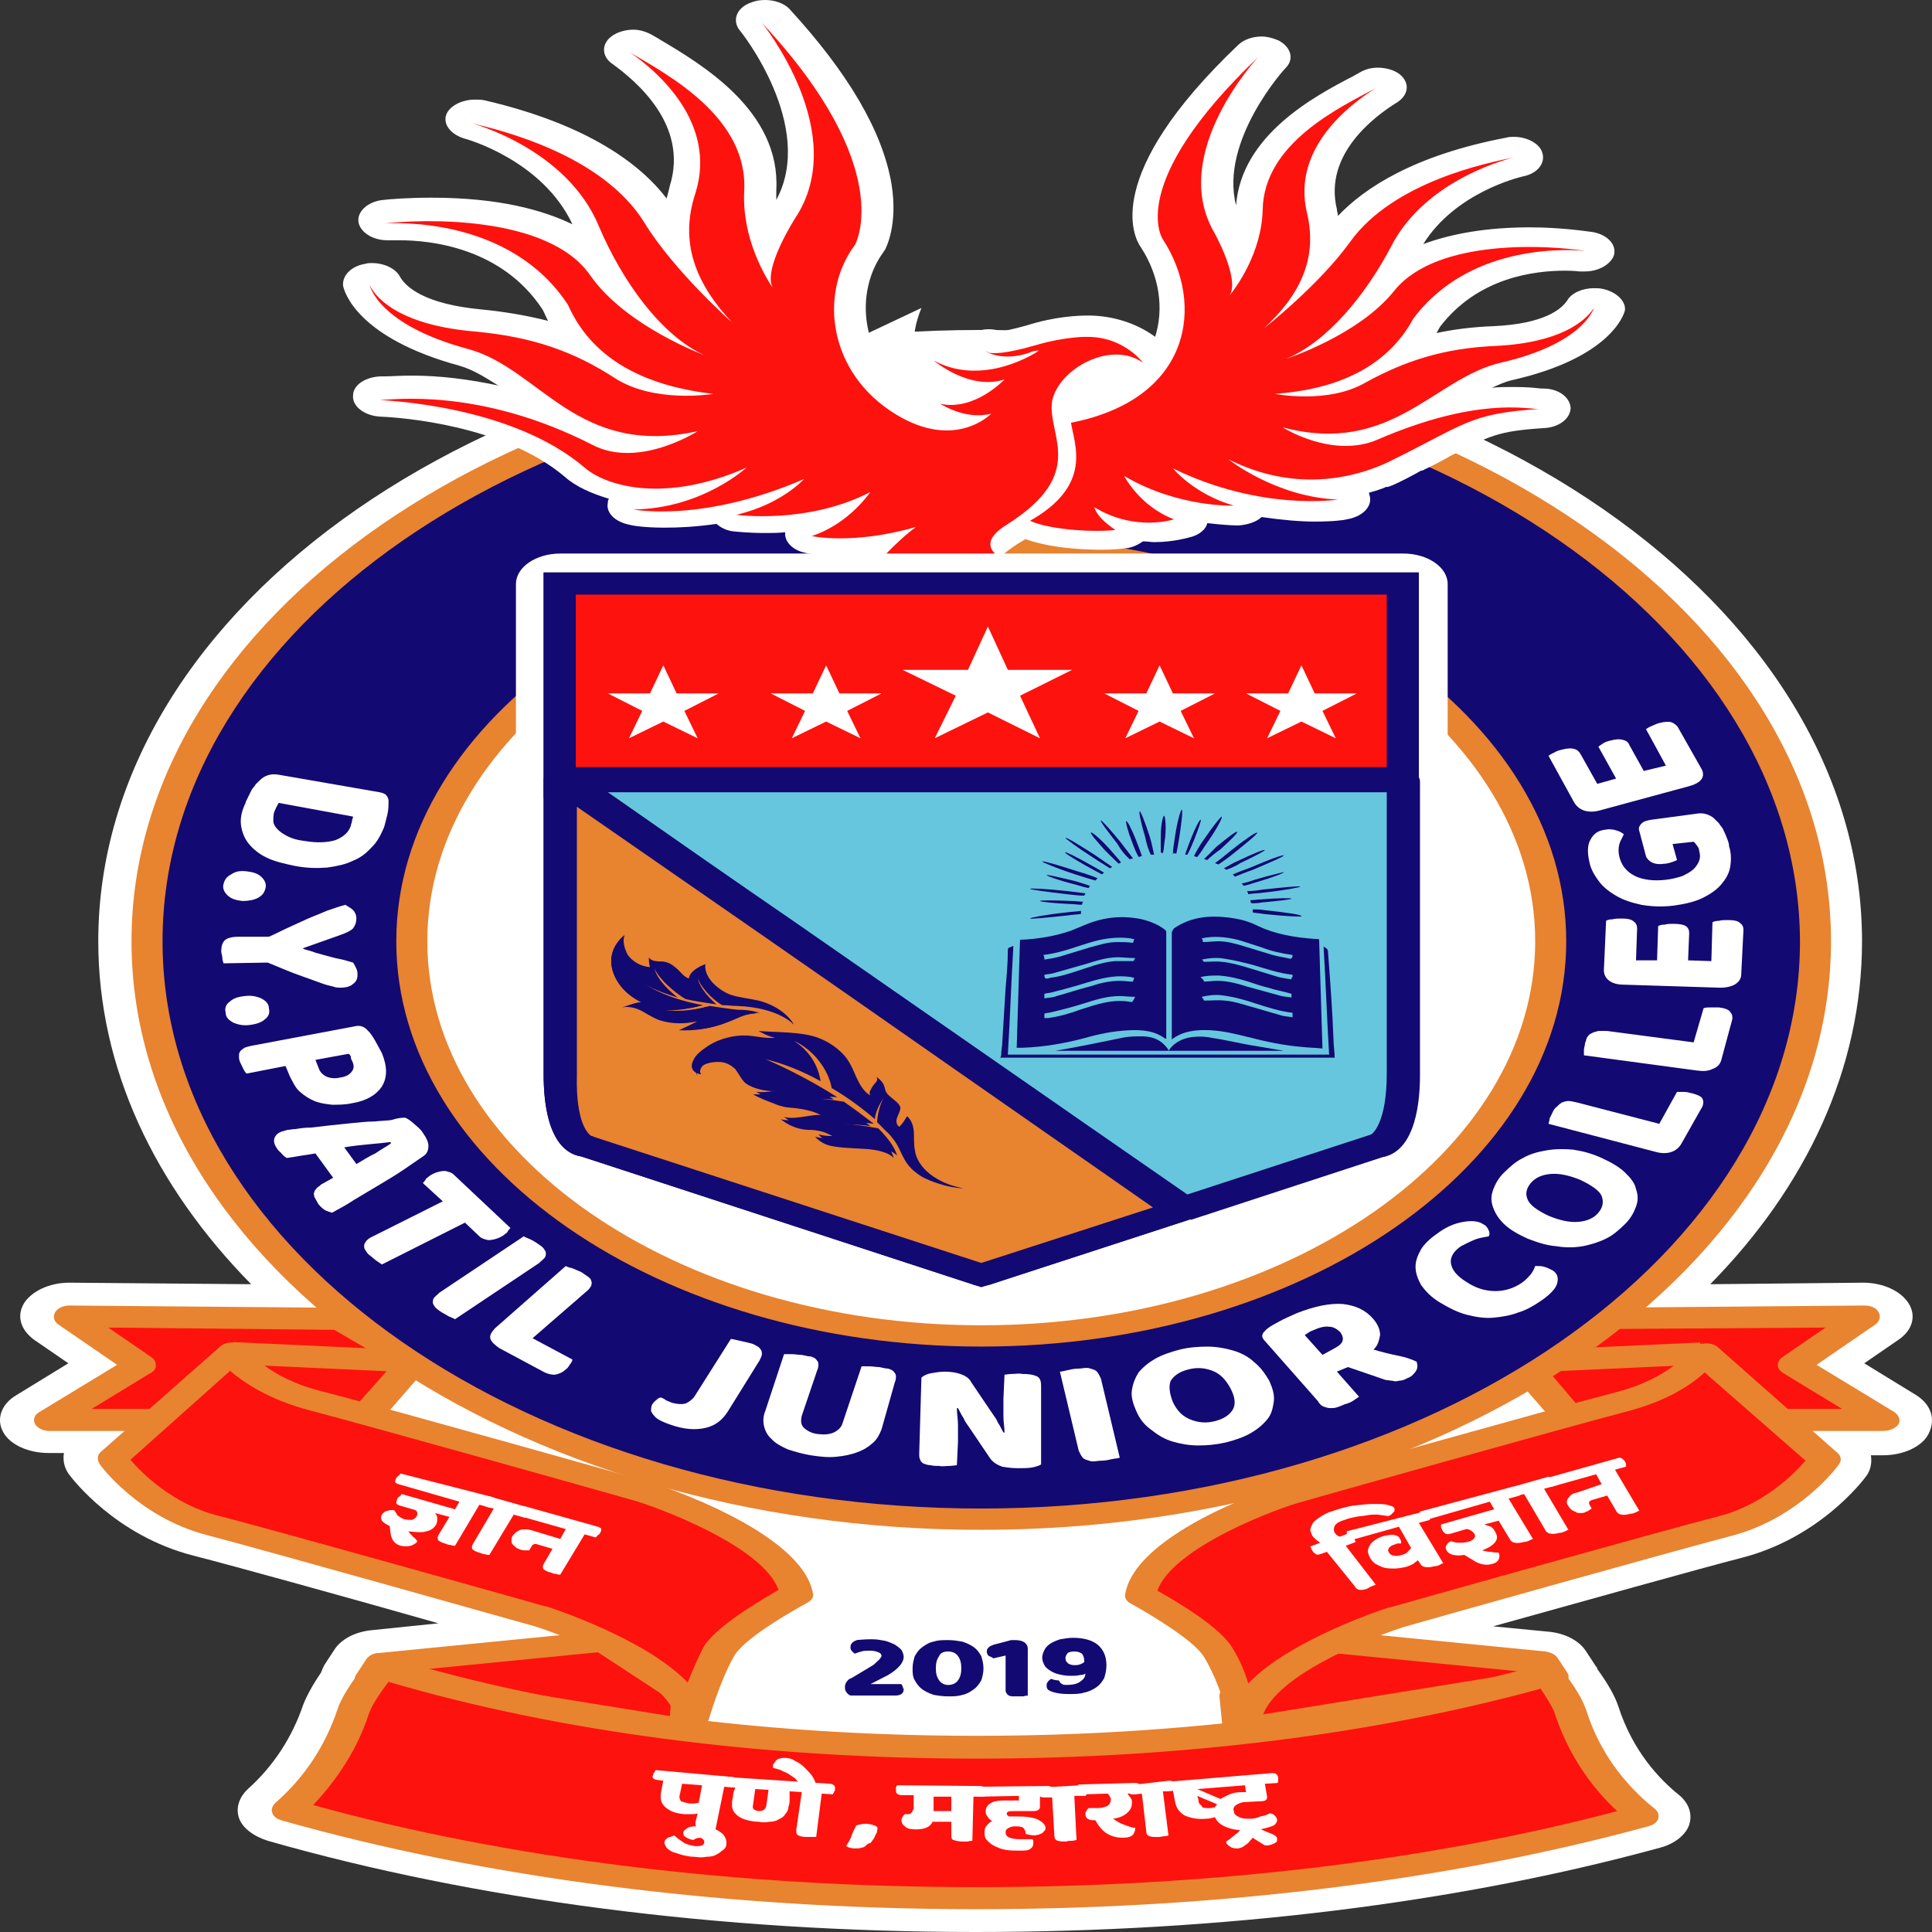 <svg width="68" height="68" viewBox="0 0 68 68" fill="none" xmlns="http://www.w3.org/2000/svg">
<rect x="0" y="0" width="68" height="68" fill="#333333" stroke="none"/>
<path d="M67.448 49.107L65.615 47.983L66.824 47.153C67.331 46.805 67.448 46.297 67.174 45.869C66.902 45.441 66.278 45.146 65.576 45.146L60.195 45.2C63.587 41.748 65.537 37.599 65.537 33.13C65.537 21.275 51.616 11.614 34.498 11.614C17.38 11.614 3.459 21.275 3.459 33.13C3.459 37.599 5.447 41.748 8.84 45.2L2.445 45.146C1.743 45.146 1.119 45.441 0.846 45.869C0.573 46.324 0.729 46.805 1.197 47.153L2.406 47.983L0.573 49.107C0.027 49.428 -0.129 49.963 0.105 50.392C0.339 50.846 1.002 51.141 1.704 51.141H2.25C2.211 51.382 2.25 51.623 2.406 51.863C2.562 52.077 4.083 54.058 6.812 54.754C8.177 55.102 12.427 56.279 15.43 57.135L13.09 57.376C12.505 57.43 11.998 57.697 11.764 58.072L11.414 58.607C11.374 58.688 11.335 58.768 11.296 58.875C10.985 59.33 10.79 59.704 10.673 59.999C10.283 61.15 9.62 62.166 8.723 62.969C8.411 63.264 8.294 63.638 8.411 63.986C8.528 64.334 8.918 64.629 9.425 64.789C16.717 66.876 25.334 68 34.342 68C42.998 68 51.304 66.984 58.44 65.03C58.947 64.896 59.337 64.575 59.454 64.227C59.571 63.852 59.454 63.478 59.103 63.183C58.401 62.621 57.465 61.631 56.958 60.052C56.841 59.704 56.607 59.276 56.217 58.741C56.217 58.714 56.217 58.688 56.178 58.661L55.827 58.126C55.593 57.751 55.087 57.483 54.502 57.43L52.552 57.242C55.632 56.386 59.922 55.182 61.286 54.834C64.016 54.138 65.537 52.158 65.693 51.944C65.849 51.73 65.888 51.462 65.849 51.221H66.278C66.98 51.221 67.642 50.927 67.876 50.472C68.149 49.937 67.954 49.428 67.448 49.107Z" fill="white"/>
<path d="M12.739 49.989L14.533 47.928L11.959 46.403L2.445 46.322L4.901 48.035L1.743 49.989H12.739Z" fill="#FE120D"/>
<path d="M12.739 50.365H1.743C1.509 50.365 1.314 50.258 1.236 50.124C1.158 49.964 1.197 49.803 1.392 49.696L4.121 48.037L2.055 46.619C1.899 46.512 1.86 46.351 1.938 46.191C2.016 46.057 2.211 45.95 2.445 45.95L11.959 46.03C12.076 46.03 12.232 46.057 12.31 46.11L14.923 47.636C15.118 47.77 15.196 47.957 15.04 48.117L13.246 50.178C13.129 50.285 12.934 50.365 12.739 50.365ZM3.225 49.589H12.427L13.831 48.01L11.764 46.806L3.809 46.726L5.33 47.77C5.447 47.85 5.486 47.957 5.486 48.064C5.486 48.171 5.408 48.278 5.291 48.331L3.225 49.589Z" fill="#E88330"/>
<path d="M8.205 47.238L8.13 48.012L14.511 48.305L14.586 47.531L8.205 47.238Z" fill="#E88330"/>
<path d="M55.321 49.989L53.488 47.928L56.1 46.403L65.615 46.322L63.119 48.035L66.278 49.989H55.321Z" fill="#FE120D"/>
<path d="M66.278 50.365H55.282C55.087 50.365 54.892 50.285 54.814 50.178L53.02 48.117C52.864 47.957 52.942 47.743 53.137 47.636L55.749 46.11C55.867 46.057 55.983 46.03 56.1 46.03L65.615 45.95C65.849 45.95 66.044 46.03 66.122 46.191C66.2 46.324 66.161 46.512 66.005 46.619L63.938 48.037L66.668 49.696C66.824 49.803 66.902 49.964 66.824 50.124C66.746 50.258 66.512 50.365 66.278 50.365ZM55.633 49.589H64.835L62.768 48.331C62.651 48.251 62.574 48.171 62.574 48.064C62.574 47.957 62.612 47.85 62.729 47.77L64.25 46.726L56.334 46.779L54.268 47.984L55.633 49.589Z" fill="#E88330"/>
<path d="M59.841 47.251L53.46 47.544L53.536 48.318L59.917 48.025L59.841 47.251Z" fill="#E88330"/>
<path d="M63.86 33.129C63.86 44.369 50.719 53.468 34.498 53.468C18.276 53.468 5.135 44.369 5.135 33.129C5.135 21.889 18.276 12.79 34.498 12.79C50.719 12.79 63.86 21.889 63.86 33.129ZM34.536 19.24C23.462 19.24 14.494 25.449 14.494 33.129C14.494 40.81 23.462 47.018 34.536 47.018C45.611 47.018 54.579 40.81 54.579 33.129C54.579 25.449 45.572 19.24 34.536 19.24Z" fill="#130972"/>
<path d="M34.537 53.845C18.043 53.845 4.629 44.558 4.629 33.131C4.629 21.704 18.043 12.418 34.537 12.418C51.032 12.418 64.445 21.704 64.445 33.131C64.445 44.558 50.992 53.845 34.537 53.845ZM34.537 13.167C18.667 13.167 5.721 22.132 5.721 33.131C5.721 44.13 18.628 53.095 34.537 53.095C50.408 53.095 63.353 44.13 63.353 33.131C63.315 22.132 50.408 13.167 34.537 13.167ZM34.537 47.395C23.19 47.395 13.948 40.999 13.948 33.131C13.948 25.263 23.19 18.867 34.537 18.867C45.884 18.867 55.126 25.263 55.126 33.131C55.126 40.999 45.884 47.395 34.537 47.395ZM34.537 19.617C23.775 19.617 15.04 25.692 15.04 33.131C15.04 40.571 23.775 46.646 34.537 46.646C45.299 46.646 54.034 40.571 54.034 33.131C54.034 25.692 45.26 19.617 34.537 19.617Z" fill="#E88330"/>
<path d="M8.606 28.34C8.645 28.286 8.645 28.206 8.684 28.153C8.723 28.072 8.762 27.992 8.801 27.912C8.84 27.831 8.879 27.751 8.957 27.671C8.996 27.591 9.074 27.537 9.152 27.457C9.308 27.296 9.542 27.216 9.815 27.269L13.363 27.885C13.48 27.912 13.558 27.939 13.597 27.992C13.636 28.046 13.675 28.099 13.675 28.179C13.675 28.34 13.675 28.5 13.636 28.661C13.597 28.822 13.558 28.982 13.519 29.116C13.402 29.384 13.285 29.624 13.09 29.812C12.895 30.026 12.7 30.186 12.427 30.294C12.154 30.427 11.881 30.481 11.53 30.534C11.179 30.561 10.828 30.561 10.399 30.481C10.009 30.401 9.659 30.32 9.386 30.186C9.113 30.053 8.918 29.892 8.762 29.705C8.606 29.517 8.528 29.303 8.489 29.089C8.45 28.848 8.489 28.608 8.606 28.34ZM9.815 28.26C9.776 28.286 9.776 28.34 9.737 28.393C9.698 28.447 9.698 28.5 9.659 28.554C9.62 28.661 9.62 28.795 9.62 28.902C9.62 29.009 9.698 29.116 9.776 29.196C9.854 29.276 9.97 29.357 10.127 29.437C10.283 29.517 10.477 29.571 10.711 29.598C11.179 29.678 11.53 29.651 11.803 29.571C12.076 29.464 12.271 29.303 12.349 29.062C12.349 29.009 12.388 28.955 12.388 28.902C12.388 28.848 12.427 28.795 12.427 28.741L9.815 28.26Z" fill="white"/>
<path d="M8.684 30.668C8.917 30.695 9.073 30.748 9.19 30.855C9.307 30.962 9.385 31.096 9.346 31.257C9.307 31.417 9.229 31.524 9.073 31.605C8.917 31.685 8.723 31.712 8.528 31.712C8.294 31.685 8.138 31.631 8.021 31.524C7.904 31.417 7.826 31.283 7.865 31.123C7.904 30.962 7.982 30.855 8.138 30.775C8.294 30.668 8.45 30.641 8.684 30.668Z" fill="white"/>
<path d="M7.865 33.906C7.865 33.88 7.826 33.799 7.826 33.719C7.826 33.639 7.787 33.558 7.787 33.478C7.787 33.318 7.826 33.184 7.904 33.103C7.982 33.023 8.138 32.97 8.411 32.97H9.464C9.659 32.889 9.854 32.782 10.088 32.675C10.322 32.568 10.556 32.461 10.79 32.354C11.024 32.247 11.258 32.167 11.492 32.06C11.726 31.98 11.959 31.899 12.154 31.846C12.232 31.899 12.349 31.953 12.427 32.033C12.505 32.113 12.544 32.22 12.544 32.327C12.544 32.461 12.505 32.568 12.427 32.675C12.349 32.756 12.193 32.836 11.959 32.916L10.673 33.371V33.398C10.829 33.451 10.985 33.478 11.102 33.532C11.219 33.558 11.374 33.612 11.492 33.639C11.608 33.666 11.764 33.719 11.92 33.746C12.076 33.773 12.232 33.826 12.427 33.88C12.466 33.933 12.505 34.013 12.544 34.094C12.583 34.174 12.583 34.254 12.583 34.308C12.583 34.442 12.544 34.549 12.427 34.629C12.349 34.709 12.193 34.763 11.998 34.763C11.92 34.763 11.842 34.763 11.764 34.736C11.687 34.709 11.53 34.682 11.374 34.629C11.219 34.575 10.946 34.468 10.634 34.361C10.322 34.254 9.932 34.094 9.425 33.88L7.865 33.906Z" fill="white"/>
<path d="M8.606 35.058C8.84 35.031 8.996 35.058 9.191 35.138C9.347 35.218 9.464 35.325 9.464 35.486C9.503 35.647 9.464 35.78 9.308 35.888C9.191 35.995 8.996 36.048 8.801 36.075C8.567 36.102 8.411 36.075 8.216 35.995C8.06 35.914 7.943 35.807 7.943 35.647C7.904 35.486 7.943 35.352 8.099 35.245C8.216 35.138 8.372 35.085 8.606 35.058Z" fill="white"/>
<path d="M8.684 37.786C8.645 37.76 8.606 37.706 8.567 37.626C8.528 37.545 8.489 37.465 8.45 37.385C8.411 37.304 8.411 37.224 8.411 37.171C8.411 37.117 8.411 37.064 8.45 37.01C8.489 36.957 8.528 36.93 8.606 36.876C8.684 36.85 8.762 36.823 8.918 36.796L12.466 36.127C12.584 36.1 12.661 36.1 12.739 36.127C12.817 36.154 12.895 36.207 12.934 36.261C13.051 36.368 13.129 36.502 13.207 36.636C13.285 36.769 13.363 36.93 13.441 37.064C13.636 37.545 13.636 37.92 13.441 38.241C13.246 38.535 12.895 38.75 12.389 38.83C12.155 38.883 11.921 38.883 11.687 38.883C11.453 38.857 11.258 38.83 11.063 38.75C10.868 38.669 10.712 38.562 10.556 38.428C10.4 38.295 10.322 38.107 10.205 37.893L10.049 37.519L8.684 37.786ZM11.219 37.599C11.258 37.733 11.375 37.84 11.492 37.893C11.609 37.947 11.804 37.974 11.999 37.92C12.194 37.893 12.31 37.813 12.389 37.706C12.466 37.599 12.466 37.492 12.389 37.331C12.35 37.278 12.35 37.224 12.35 37.197C12.35 37.171 12.31 37.117 12.271 37.09L11.102 37.304L11.219 37.599Z" fill="white"/>
<path d="M14.26 39.339C14.338 39.366 14.455 39.446 14.572 39.553C14.689 39.66 14.806 39.74 14.884 39.874C15.001 40.035 15.079 40.195 15.079 40.329C15.079 40.463 15.04 40.597 14.923 40.677C14.728 40.811 14.494 40.971 14.221 41.159C13.948 41.346 13.675 41.507 13.364 41.694C13.052 41.881 12.779 42.042 12.467 42.229C12.194 42.416 11.921 42.55 11.687 42.684C11.609 42.657 11.492 42.63 11.414 42.577C11.336 42.523 11.219 42.416 11.18 42.336C11.141 42.256 11.102 42.202 11.063 42.122C11.063 42.069 11.024 42.015 11.063 41.962C11.063 41.908 11.102 41.881 11.141 41.828C11.18 41.774 11.258 41.747 11.297 41.694L11.726 41.453L11.102 40.597C10.946 40.623 10.79 40.65 10.595 40.677C10.439 40.704 10.283 40.73 10.088 40.757C10.049 40.73 9.971 40.677 9.932 40.623C9.893 40.57 9.815 40.516 9.776 40.463C9.659 40.302 9.62 40.169 9.659 40.061C9.698 39.954 9.776 39.874 9.932 39.821C10.01 39.794 10.049 39.794 10.127 39.767C10.205 39.767 10.283 39.74 10.4 39.74C10.556 39.714 10.712 39.687 10.946 39.687C11.18 39.66 11.414 39.633 11.648 39.606C11.882 39.58 12.155 39.553 12.428 39.526C12.701 39.499 12.935 39.473 13.169 39.473C13.403 39.446 13.636 39.446 13.793 39.419C14.027 39.339 14.182 39.339 14.26 39.339ZM13.754 40.195C13.52 40.222 13.286 40.249 12.974 40.276C12.701 40.302 12.428 40.329 12.116 40.383L12.545 40.971C12.779 40.837 12.974 40.704 13.208 40.597C13.403 40.463 13.598 40.356 13.754 40.249V40.195Z" fill="white"/>
<path d="M14.884 41.641C14.923 41.588 14.961 41.561 15.001 41.48C15.079 41.427 15.117 41.373 15.235 41.32C15.39 41.24 15.546 41.213 15.663 41.213C15.78 41.24 15.897 41.266 15.975 41.347L17.964 43.22C17.925 43.273 17.886 43.3 17.847 43.381C17.769 43.434 17.73 43.488 17.613 43.541C17.457 43.621 17.301 43.648 17.184 43.648C17.067 43.621 16.95 43.595 16.872 43.514L16.365 43.033L13.441 44.505C13.402 44.478 13.324 44.424 13.246 44.371C13.168 44.317 13.09 44.237 13.012 44.183C12.934 44.13 12.895 44.05 12.856 43.996C12.817 43.943 12.817 43.889 12.817 43.836C12.817 43.782 12.856 43.728 12.895 43.675C12.934 43.621 13.012 43.568 13.129 43.514L15.585 42.283L14.884 41.641Z" fill="white"/>
<path d="M16.015 46.432C15.976 46.405 15.898 46.379 15.781 46.325C15.703 46.272 15.586 46.218 15.508 46.164C15.43 46.111 15.352 46.057 15.313 46.004C15.274 45.95 15.235 45.897 15.235 45.843C15.235 45.79 15.235 45.736 15.274 45.683C15.313 45.629 15.391 45.576 15.469 45.495L18.433 43.515C18.472 43.542 18.55 43.569 18.667 43.622C18.784 43.676 18.862 43.729 18.94 43.783C19.018 43.836 19.096 43.89 19.135 43.943C19.174 43.997 19.213 44.05 19.213 44.104C19.213 44.157 19.213 44.211 19.174 44.264C19.135 44.318 19.057 44.371 18.979 44.452L16.015 46.432Z" fill="white"/>
<path d="M17.574 47.449C17.418 47.342 17.301 47.235 17.262 47.128C17.223 46.994 17.301 46.887 17.418 46.754L19.914 44.559C19.953 44.586 20.031 44.613 20.148 44.639C20.265 44.693 20.343 44.72 20.46 44.773C20.538 44.827 20.616 44.88 20.694 44.934C20.771 44.987 20.811 45.041 20.811 45.094C20.849 45.148 20.811 45.201 20.811 45.255C20.771 45.308 20.733 45.389 20.655 45.442L18.744 47.101L20.148 47.851C20.148 47.904 20.109 47.958 20.07 48.011C20.031 48.065 19.992 48.145 19.914 48.199C19.797 48.306 19.68 48.359 19.524 48.386C19.407 48.386 19.29 48.359 19.173 48.306L17.574 47.449Z" fill="white"/>
<path d="M25.724 47.127C25.763 47.127 25.88 47.154 25.997 47.181C26.114 47.207 26.231 47.234 26.348 47.261C26.465 47.288 26.543 47.314 26.621 47.368C26.699 47.395 26.738 47.448 26.777 47.502C26.816 47.555 26.816 47.609 26.816 47.662C26.816 47.716 26.777 47.796 26.738 47.876L25.607 49.696C25.412 49.99 25.178 50.178 24.827 50.258C24.476 50.338 24.086 50.312 23.618 50.151C23.384 50.071 23.189 49.99 23.073 49.883C22.994 49.803 22.956 49.75 22.916 49.669C22.916 49.589 22.916 49.509 22.956 49.428C22.994 49.375 23.034 49.321 23.111 49.268C23.151 49.214 23.229 49.188 23.267 49.188C23.345 49.214 23.423 49.268 23.462 49.295C23.54 49.321 23.579 49.348 23.657 49.375C23.852 49.428 24.008 49.428 24.125 49.402C24.242 49.348 24.359 49.268 24.437 49.161L25.724 47.127Z" fill="white"/>
<path d="M31.027 50.311C30.949 50.498 30.871 50.659 30.715 50.793C30.559 50.926 30.403 51.034 30.169 51.114C29.974 51.194 29.701 51.248 29.428 51.274C29.155 51.301 28.883 51.274 28.532 51.221C28.22 51.167 27.947 51.087 27.713 51.007C27.479 50.9 27.284 50.793 27.167 50.659C27.011 50.525 26.933 50.364 26.894 50.204C26.855 50.043 26.855 49.856 26.933 49.669L27.596 47.662C27.635 47.662 27.752 47.662 27.869 47.662C27.986 47.662 28.103 47.688 28.22 47.688C28.337 47.715 28.453 47.742 28.532 47.742C28.61 47.769 28.688 47.795 28.727 47.849C28.765 47.903 28.805 47.929 28.805 48.01C28.805 48.063 28.805 48.143 28.765 48.224L28.22 49.829C28.181 49.99 28.181 50.15 28.298 50.258C28.415 50.364 28.57 50.445 28.765 50.472C28.999 50.498 29.155 50.498 29.35 50.418C29.506 50.338 29.623 50.231 29.662 50.07L30.325 48.09C30.364 48.09 30.481 48.09 30.598 48.09C30.715 48.09 30.832 48.117 30.949 48.117C31.066 48.143 31.183 48.17 31.261 48.17C31.339 48.197 31.417 48.224 31.456 48.277C31.495 48.331 31.534 48.357 31.534 48.438C31.534 48.491 31.534 48.572 31.495 48.652L31.027 50.311Z" fill="white"/>
<path d="M36.643 51.543C36.565 51.596 36.448 51.623 36.331 51.65C36.175 51.676 36.019 51.676 35.824 51.676C35.629 51.676 35.434 51.65 35.278 51.623C35.122 51.569 34.966 51.489 34.849 51.329L34.108 50.231C34.03 50.124 33.952 50.017 33.913 49.91C33.835 49.803 33.796 49.696 33.718 49.562H33.679C33.679 49.75 33.718 49.964 33.718 50.151C33.718 50.339 33.718 50.553 33.718 50.74L33.679 51.569C33.64 51.569 33.523 51.596 33.406 51.596C33.289 51.596 33.172 51.623 33.055 51.596C32.938 51.596 32.86 51.596 32.743 51.569C32.666 51.569 32.587 51.543 32.51 51.516C32.471 51.489 32.392 51.436 32.392 51.382C32.353 51.329 32.353 51.248 32.353 51.168L32.431 48.492C32.51 48.412 32.627 48.358 32.782 48.331C32.938 48.305 33.094 48.278 33.25 48.278C33.445 48.278 33.64 48.305 33.796 48.358C33.952 48.412 34.108 48.492 34.186 48.653L34.927 49.75C35.005 49.857 35.083 49.964 35.122 50.071C35.2 50.178 35.239 50.285 35.317 50.419H35.356C35.356 50.231 35.317 50.044 35.317 49.83C35.317 49.643 35.317 49.455 35.317 49.241L35.356 48.385C35.395 48.385 35.512 48.358 35.629 48.358C35.746 48.358 35.863 48.331 35.98 48.358C36.214 48.358 36.37 48.385 36.487 48.438C36.604 48.492 36.643 48.599 36.643 48.786V51.543Z" fill="white"/>
<path d="M39.411 51.303C39.372 51.33 39.255 51.33 39.138 51.356C39.021 51.383 38.904 51.41 38.787 51.41C38.67 51.41 38.553 51.437 38.475 51.437C38.397 51.437 38.319 51.41 38.241 51.383C38.163 51.356 38.124 51.33 38.085 51.276C38.046 51.223 38.007 51.142 37.968 51.062L37.305 48.279C37.344 48.279 37.461 48.252 37.578 48.225C37.695 48.199 37.812 48.172 37.929 48.172C38.046 48.172 38.163 48.145 38.241 48.145C38.319 48.145 38.397 48.172 38.475 48.199C38.553 48.225 38.592 48.252 38.631 48.306C38.67 48.359 38.709 48.439 38.748 48.52L39.411 51.303Z" fill="white"/>
<path d="M39.996 49.671C39.879 49.403 39.801 49.162 39.84 48.921C39.879 48.681 39.957 48.493 40.074 48.306C40.23 48.119 40.425 47.958 40.659 47.824C40.893 47.69 41.205 47.583 41.517 47.503C41.828 47.423 42.179 47.396 42.491 47.396C42.803 47.396 43.115 47.45 43.388 47.53C43.661 47.61 43.934 47.744 44.129 47.931C44.363 48.119 44.519 48.333 44.675 48.6C44.792 48.868 44.87 49.109 44.831 49.35C44.792 49.59 44.753 49.778 44.597 49.965C44.441 50.152 44.246 50.313 44.012 50.447C43.778 50.581 43.466 50.688 43.154 50.768C42.803 50.848 42.491 50.875 42.179 50.875C41.867 50.875 41.556 50.822 41.282 50.741C41.01 50.661 40.776 50.527 40.542 50.34C40.269 50.152 40.113 49.938 39.996 49.671ZM41.282 49.35C41.438 49.671 41.633 49.858 41.906 49.965C42.179 50.072 42.452 50.099 42.764 50.019C43.076 49.938 43.271 49.804 43.388 49.617C43.505 49.43 43.466 49.162 43.31 48.868C43.154 48.574 42.959 48.359 42.686 48.252C42.413 48.145 42.14 48.119 41.828 48.199C41.517 48.279 41.322 48.413 41.205 48.6C41.127 48.788 41.166 49.055 41.282 49.35Z" fill="white"/>
<path d="M47.054 48.276L47.834 49.16C47.795 49.186 47.717 49.24 47.639 49.293C47.561 49.347 47.444 49.4 47.327 49.427C47.21 49.481 47.132 49.507 47.054 49.534C46.976 49.561 46.898 49.561 46.82 49.561C46.742 49.561 46.664 49.534 46.586 49.507C46.508 49.481 46.43 49.4 46.391 49.32L44.48 47.152C44.441 47.099 44.403 47.019 44.441 46.965C44.441 46.912 44.519 46.858 44.558 46.804C44.675 46.697 44.831 46.617 45.026 46.51C45.221 46.403 45.416 46.323 45.65 46.216C46.274 45.975 46.781 45.868 47.249 45.895C47.717 45.948 48.068 46.109 48.341 46.43C48.497 46.617 48.575 46.804 48.575 46.992C48.536 47.179 48.497 47.367 48.341 47.5C48.614 47.581 48.926 47.661 49.199 47.714C49.472 47.768 49.706 47.848 49.862 47.928C49.901 48.062 49.901 48.169 49.823 48.276C49.745 48.383 49.667 48.464 49.511 48.517C49.433 48.571 49.316 48.597 49.238 48.597C49.16 48.624 49.082 48.624 49.004 48.597C48.926 48.597 48.848 48.571 48.77 48.571C48.692 48.544 48.614 48.517 48.536 48.49L47.444 48.116L47.054 48.276ZM46.937 47.474C47.093 47.393 47.21 47.313 47.249 47.206C47.288 47.099 47.249 46.992 47.171 46.885C47.054 46.778 46.937 46.697 46.781 46.697C46.625 46.671 46.43 46.724 46.196 46.831C46.118 46.858 46.079 46.885 46.04 46.912C46.001 46.938 45.962 46.965 45.923 46.992L46.547 47.688L46.937 47.474Z" fill="white"/>
<path d="M51.421 43.863C51.148 44.05 51.031 44.264 51.07 44.479C51.109 44.693 51.265 44.907 51.616 45.121C51.928 45.335 52.279 45.442 52.63 45.442C52.981 45.442 53.293 45.335 53.566 45.148C53.722 45.041 53.8 44.934 53.878 44.853C53.956 44.746 53.995 44.666 54.034 44.559C54.151 44.559 54.268 44.559 54.346 44.586C54.462 44.612 54.541 44.666 54.657 44.719C54.813 44.827 54.852 44.96 54.813 45.148C54.775 45.335 54.58 45.549 54.229 45.79C53.995 45.95 53.722 46.111 53.449 46.191C53.176 46.298 52.864 46.352 52.552 46.379C52.24 46.405 51.928 46.352 51.616 46.272C51.304 46.191 50.992 46.031 50.68 45.843C50.368 45.656 50.173 45.442 50.017 45.228C49.9 45.014 49.822 44.8 49.822 44.586C49.822 44.372 49.9 44.184 50.017 43.97C50.134 43.783 50.329 43.596 50.563 43.435C50.875 43.194 51.187 43.06 51.499 43.007C51.811 42.953 52.045 42.98 52.201 43.087C52.318 43.141 52.357 43.221 52.396 43.301C52.435 43.381 52.435 43.462 52.396 43.515C52.24 43.542 52.084 43.569 51.928 43.622C51.733 43.703 51.577 43.783 51.421 43.863Z" fill="white"/>
<path d="M53.761 43.594C53.41 43.433 53.137 43.273 52.942 43.086C52.747 42.898 52.63 42.711 52.552 42.497C52.474 42.283 52.474 42.095 52.552 41.881C52.63 41.667 52.747 41.453 52.942 41.266C53.137 41.078 53.332 40.891 53.605 40.757C53.839 40.623 54.112 40.543 54.424 40.49C54.736 40.436 55.048 40.436 55.36 40.463C55.711 40.516 56.023 40.597 56.373 40.757C56.724 40.918 56.997 41.078 57.192 41.266C57.387 41.453 57.543 41.64 57.582 41.855C57.66 42.069 57.66 42.256 57.582 42.47C57.504 42.684 57.387 42.898 57.192 43.086C56.997 43.273 56.803 43.46 56.529 43.594C56.257 43.728 55.984 43.808 55.711 43.862C55.399 43.915 55.087 43.915 54.775 43.862C54.424 43.835 54.112 43.728 53.761 43.594ZM54.502 42.791C54.892 42.952 55.243 43.032 55.555 43.005C55.867 42.978 56.101 42.871 56.257 42.684C56.413 42.497 56.452 42.309 56.373 42.095C56.295 41.908 56.023 41.721 55.633 41.533C55.243 41.373 54.892 41.292 54.58 41.319C54.268 41.346 54.034 41.453 53.878 41.64C53.722 41.828 53.683 42.015 53.761 42.202C53.839 42.416 54.112 42.604 54.502 42.791Z" fill="white"/>
<path d="M59.181 40.251C59.103 40.385 58.986 40.492 58.83 40.545C58.674 40.599 58.479 40.599 58.284 40.545L54.502 39.555C54.502 39.528 54.541 39.448 54.541 39.368C54.58 39.288 54.618 39.207 54.657 39.127C54.696 39.047 54.735 38.993 54.813 38.94C54.852 38.886 54.93 38.833 54.969 38.806C55.047 38.779 55.125 38.752 55.203 38.752C55.281 38.752 55.398 38.779 55.515 38.806L58.401 39.555L59.025 38.431C59.103 38.431 59.181 38.431 59.259 38.431C59.376 38.431 59.454 38.458 59.571 38.485C59.766 38.538 59.883 38.592 59.922 38.672C59.961 38.752 59.961 38.833 59.922 38.94L59.181 40.251Z" fill="white"/>
<path d="M60.585 37.304C60.546 37.465 60.429 37.572 60.273 37.625C60.117 37.706 59.922 37.706 59.727 37.679L55.749 37.144C55.749 37.117 55.749 37.036 55.749 36.956C55.749 36.876 55.788 36.796 55.788 36.715C55.828 36.635 55.828 36.555 55.867 36.501C55.906 36.448 55.944 36.394 56.023 36.367C56.062 36.341 56.139 36.314 56.256 36.287C56.334 36.287 56.451 36.287 56.568 36.287L59.61 36.688L59.961 35.484C60.039 35.458 60.117 35.458 60.195 35.458C60.312 35.458 60.39 35.458 60.507 35.458C60.702 35.484 60.858 35.538 60.897 35.618C60.975 35.698 60.975 35.779 60.975 35.859L60.585 37.304Z" fill="white"/>
<path d="M57.153 34.657C56.919 34.657 56.763 34.604 56.646 34.523C56.529 34.443 56.451 34.309 56.451 34.149L56.529 32.409C56.568 32.383 56.646 32.356 56.763 32.356C56.841 32.329 56.958 32.329 57.075 32.329C57.27 32.329 57.426 32.356 57.504 32.436C57.582 32.49 57.621 32.57 57.621 32.677L57.582 33.801H58.323L58.362 32.597C58.401 32.57 58.479 32.543 58.596 32.543C58.674 32.516 58.791 32.516 58.908 32.516C59.103 32.516 59.259 32.543 59.337 32.597C59.415 32.65 59.454 32.73 59.454 32.838L59.415 33.801L60.234 33.828L60.273 32.463C60.312 32.436 60.389 32.409 60.507 32.409C60.584 32.383 60.702 32.383 60.819 32.383C61.013 32.383 61.169 32.409 61.247 32.49C61.325 32.543 61.364 32.623 61.364 32.73L61.286 34.283C61.286 34.443 61.208 34.55 61.091 34.631C60.974 34.711 60.779 34.764 60.545 34.764L57.153 34.657Z" fill="white"/>
<path d="M59.727 28.637C59.883 28.61 60 28.637 60.078 28.663C60.156 28.69 60.273 28.744 60.351 28.824C60.39 28.877 60.468 28.931 60.507 28.985C60.546 29.065 60.624 29.118 60.663 29.225C60.702 29.306 60.741 29.386 60.78 29.493C60.819 29.6 60.858 29.68 60.858 29.787C60.936 30.028 60.936 30.269 60.897 30.51C60.858 30.751 60.741 30.938 60.585 31.125C60.429 31.313 60.195 31.473 59.922 31.607C59.649 31.741 59.298 31.821 58.908 31.875C58.479 31.928 58.089 31.901 57.777 31.848C57.426 31.768 57.153 31.687 56.88 31.527C56.607 31.366 56.412 31.206 56.256 30.992C56.1 30.777 55.983 30.563 55.944 30.349C55.867 30.028 55.867 29.734 55.983 29.547C56.1 29.332 56.256 29.225 56.529 29.199C56.646 29.172 56.802 29.199 56.88 29.225C56.997 29.252 57.075 29.306 57.153 29.359C57.114 29.466 57.036 29.573 56.997 29.707C56.958 29.841 56.958 30.001 56.997 30.162C57.075 30.456 57.231 30.67 57.543 30.831C57.816 30.965 58.206 31.018 58.635 30.965C58.869 30.938 59.064 30.884 59.22 30.831C59.376 30.751 59.493 30.697 59.61 30.59C59.688 30.51 59.766 30.403 59.805 30.296C59.844 30.189 59.844 30.082 59.805 29.948C59.805 29.868 59.766 29.814 59.727 29.761C59.688 29.707 59.649 29.654 59.61 29.627L58.869 29.707L59.025 30.269C58.986 30.296 58.908 30.323 58.83 30.349C58.752 30.376 58.635 30.403 58.557 30.403C58.362 30.43 58.245 30.403 58.128 30.349C58.05 30.296 57.972 30.242 57.933 30.135L57.699 29.252C57.66 29.145 57.699 29.065 57.777 28.985C57.855 28.904 57.972 28.877 58.128 28.851L59.727 28.637Z" fill="white"/>
<path d="M56.296 28.527C56.101 28.58 55.906 28.58 55.75 28.527C55.594 28.473 55.477 28.366 55.399 28.232L54.502 26.6C54.541 26.573 54.619 26.52 54.697 26.493C54.775 26.439 54.853 26.413 54.97 26.386C55.165 26.332 55.321 26.332 55.399 26.359C55.516 26.386 55.594 26.466 55.633 26.546L56.218 27.59L56.881 27.403L56.257 26.279C56.296 26.252 56.374 26.198 56.413 26.172C56.491 26.118 56.569 26.091 56.686 26.065C56.881 26.011 56.998 26.011 57.114 26.038C57.231 26.065 57.309 26.118 57.349 26.225L57.855 27.135L58.635 26.948L57.933 25.663C57.972 25.637 58.05 25.583 58.128 25.556C58.206 25.529 58.284 25.476 58.401 25.449C58.596 25.396 58.752 25.396 58.83 25.422C58.908 25.449 59.025 25.529 59.064 25.61L59.883 27.055C59.961 27.189 59.961 27.322 59.883 27.43C59.805 27.537 59.649 27.617 59.454 27.67L56.296 28.527Z" fill="white"/>
<path d="M56.412 10.169C56.295 10.143 56.217 10.143 56.1 10.143C55.71 10.143 55.32 10.303 55.164 10.571C54.969 10.865 54.384 11.4 52.551 11.481C51.85 11.507 51.187 11.588 50.563 11.722C50.602 11.641 50.641 11.588 50.68 11.507C52.006 9.768 53.994 9.527 55.086 9.527C55.398 9.527 55.593 9.554 55.593 9.554C55.671 9.554 55.71 9.554 55.788 9.554C56.256 9.554 56.685 9.313 56.802 8.992C56.919 8.617 56.568 8.242 56.022 8.162C55.788 8.135 54.93 8.002 53.838 8.002C52.357 8.002 51.109 8.216 50.095 8.59C51.226 6.771 53.487 6.235 53.604 6.209C54.15 6.102 54.423 5.7 54.267 5.326C54.15 5.031 53.721 4.817 53.292 4.817C53.214 4.817 53.097 4.817 53.02 4.844C49.783 5.459 48.028 6.61 47.092 7.6C47.092 7.52 47.053 7.44 47.053 7.359C46.586 5.433 48.379 4.094 49.159 3.613C49.588 3.345 49.627 2.917 49.276 2.623C49.081 2.462 48.769 2.382 48.496 2.382C48.262 2.382 48.067 2.435 47.872 2.542C47.794 2.596 47.716 2.623 47.638 2.676C46.234 3.399 43.7 4.764 43.505 7.226C42.92 4.951 45.221 2.409 45.26 2.382C45.572 2.061 45.416 1.632 44.987 1.418C44.792 1.338 44.597 1.285 44.402 1.285C44.09 1.285 43.778 1.392 43.583 1.579C38.748 6.182 39.918 8.376 40.151 8.697C40.814 9.714 40.97 10.865 40.658 11.855C40.151 11.481 39.372 11.133 38.397 11.106C38.358 11.106 38.319 11.106 38.28 11.106C37.968 11.106 37.149 11.133 36.135 11.454C35.667 11.588 35.355 11.641 35.238 11.668C35.082 11.614 34.965 11.588 34.809 11.588C34.536 11.588 34.303 11.668 34.069 11.802C33.913 11.909 33.834 12.043 33.795 12.176C33.718 12.15 33.64 12.123 33.601 12.069C33.406 11.962 33.172 11.909 32.977 11.909C32.704 11.909 32.431 11.989 32.236 12.123C31.885 12.39 31.846 12.792 32.158 13.059C32.197 13.113 32.431 13.3 32.782 13.488C32.587 13.541 32.392 13.648 32.275 13.782C32.236 13.836 32.197 13.862 32.197 13.916C30.247 12.658 30.052 10.276 31.105 8.858C31.105 8.831 31.144 8.804 31.144 8.804C31.183 8.724 31.612 7.921 31.378 6.476C31.066 4.63 29.857 2.569 27.791 0.321C27.596 0.107 27.245 0 26.933 0C26.738 0 26.582 0.027 26.387 0.107C25.919 0.294 25.763 0.723 26.036 1.07C26.075 1.097 28.726 4.442 27.323 7.038C27.323 6.931 27.323 6.797 27.323 6.69C27.479 3.907 24.71 2.275 23.228 1.392C23.15 1.338 23.033 1.285 22.955 1.231C22.76 1.124 22.526 1.044 22.292 1.044C22.019 1.044 21.747 1.124 21.552 1.258C21.162 1.525 21.162 1.98 21.552 2.248C22.37 2.837 24.242 4.389 23.579 6.53C23.54 6.69 23.501 6.851 23.462 6.985C22.565 5.807 20.733 4.389 17.067 3.533C16.95 3.506 16.833 3.506 16.716 3.506C16.287 3.506 15.897 3.693 15.741 3.961C15.546 4.309 15.819 4.71 16.326 4.871C16.443 4.897 19.095 5.647 20.148 7.895C19.095 7.386 17.535 6.958 15.195 6.958C14.338 6.958 13.714 7.011 13.48 7.038C12.934 7.092 12.544 7.466 12.622 7.841C12.7 8.189 13.129 8.457 13.636 8.457C13.675 8.457 13.714 8.457 13.753 8.457C13.753 8.457 13.87 8.457 14.065 8.457C15.117 8.457 17.652 8.697 19.095 10.892C19.173 11.026 19.212 11.159 19.29 11.293C18.549 11.106 17.769 10.972 16.95 10.892C14.923 10.704 14.26 10.089 14.065 9.714C13.909 9.447 13.519 9.259 13.09 9.259C13.012 9.259 12.934 9.259 12.856 9.286C12.349 9.366 12.037 9.714 12.076 10.062C12.115 10.25 12.544 11.882 16.17 12.872C16.638 13.006 17.067 13.274 17.535 13.568C16.521 13.354 15.508 13.22 14.494 13.22C14.065 13.22 13.753 13.247 13.558 13.247C13.519 13.247 13.48 13.247 13.441 13.247C12.895 13.247 12.427 13.541 12.427 13.916C12.388 14.291 12.817 14.639 13.402 14.665C14.104 14.692 17.73 14.96 19.875 16.779C20.265 17.127 20.811 17.368 21.434 17.555C21.395 17.609 21.395 17.636 21.395 17.689C21.317 18.037 21.63 18.358 22.136 18.465C22.214 18.492 22.643 18.572 23.384 18.572C23.891 18.572 24.476 18.546 25.217 18.439C25.373 18.572 25.568 18.679 25.841 18.706C25.88 18.706 26.309 18.76 26.933 18.76C27.167 18.76 27.401 18.76 27.634 18.733C27.634 18.76 27.634 18.813 27.634 18.84C27.674 19.134 27.947 19.375 28.336 19.456C28.414 19.482 28.882 19.563 29.662 19.563C29.74 19.563 29.818 19.563 29.896 19.563C28.843 20.794 27.752 22.613 28.18 24.594C28.609 26.628 30.598 28.367 33.99 29.759C34.147 29.812 34.342 29.866 34.497 29.866C34.809 29.866 35.16 29.759 35.355 29.544C35.55 29.33 35.589 29.09 35.433 28.875C36.603 29.197 37.89 29.357 39.216 29.357C41.204 29.357 43.31 28.983 45.455 28.287C45.962 28.126 46.157 27.725 45.962 27.377C45.806 27.136 45.494 26.975 45.104 26.949C46.742 26.306 48.145 25.477 49.237 24.62C48.691 24.112 48.223 23.577 47.794 23.041C47.482 22.613 47.17 22.185 47.092 21.703C46.742 22.051 46.312 22.399 45.806 22.72C45.845 22.667 45.884 22.613 45.962 22.533L45.065 22.212L44.363 21.703C44.324 21.73 41.672 23.363 38.787 23.363C38.007 23.363 37.266 23.229 36.603 22.988C36.603 22.988 36.603 22.988 36.564 22.988C35.355 22.587 34.575 21.918 34.458 21.195C34.342 20.446 34.887 19.67 36.096 18.974C37.11 19.349 38.514 19.349 38.787 19.349C39.138 19.349 39.411 19.322 39.645 19.295C39.879 19.268 40.074 19.161 40.23 19.054C40.386 19.054 40.502 19.081 40.619 19.081C41.321 19.081 41.828 18.92 41.945 18.893C42.218 18.813 42.452 18.626 42.491 18.412C42.959 18.465 43.31 18.492 43.505 18.492C43.583 18.492 43.622 18.492 43.622 18.492C43.934 18.465 44.246 18.358 44.402 18.198C45.143 18.305 45.767 18.358 46.273 18.358C46.936 18.358 47.326 18.305 47.404 18.278C47.911 18.198 48.262 17.877 48.223 17.529C48.223 17.475 48.184 17.395 48.184 17.341C48.379 17.288 48.652 17.208 48.808 17.127C48.769 17.208 49.354 16.94 50.017 16.565H50.056C50.446 16.378 50.758 16.217 51.031 16.057C52.435 15.334 52.708 15.174 54.345 15.067C54.891 15.04 55.281 14.719 55.281 14.344C55.242 13.969 54.852 13.675 54.306 13.675C54.267 13.675 54.267 13.675 54.228 13.675C54.033 13.648 53.721 13.621 53.292 13.621C53.02 13.621 52.746 13.621 52.513 13.648C52.746 13.541 52.98 13.434 53.214 13.381C56.646 12.605 57.153 11.106 57.192 10.919C57.231 10.624 56.919 10.276 56.412 10.169Z" fill="white"/>
<path d="M28.571 18.868C28.571 18.868 30.014 19.189 32.237 18.547C32.237 18.547 31.613 19.002 30.95 19.751H35.395C34.732 19.403 34.615 18.975 35.434 18.467C38.32 16.647 36.838 15.309 37.033 14.105C37.267 12.981 39.099 11.964 40.23 12.767C40.23 12.767 39.567 11.857 38.281 11.857C38.281 11.857 37.54 11.83 36.448 12.151C35.434 12.445 34.927 12.472 34.732 12.392C34.888 12.472 35.434 12.686 36.214 12.419C36.331 12.365 36.448 12.338 36.565 12.338C36.526 12.365 36.487 12.392 36.448 12.419C35.395 13.034 34.03 13.329 32.861 12.686C32.861 12.686 34.108 13.757 35.356 13.355C35.356 13.355 34.303 14.479 33.094 14.212C33.094 14.212 33.991 14.8 34.888 14.559C34.888 14.559 33.64 15.871 31.535 14.586C29.156 13.141 28.805 10.331 30.092 8.619C30.092 8.619 31.613 5.942 26.817 0.804C26.817 0.804 29.975 4.685 27.986 7.682C27.986 7.682 26.817 9.502 27.206 10.144C26.973 9.796 26.115 8.431 26.193 6.745C26.349 4.149 23.541 2.651 22.176 1.848C23.112 2.49 25.257 4.31 24.477 6.799C23.892 8.565 24.516 10.01 25.764 11.348C25.764 11.348 23.736 9.555 22.683 7.842C21.201 5.434 17.614 4.578 16.6 4.337C16.6 4.337 19.954 5.22 21.084 7.976C21.903 9.903 23.268 11.803 24.789 12.499C24.789 12.499 22.02 11.482 20.772 9.689C19.291 7.548 14.806 7.709 13.52 7.869C13.91 7.842 17.965 7.628 19.993 10.733C20.928 12.847 23.034 13.623 25.101 13.864C25.101 13.864 23.034 14.212 21.63 13.302C20.227 12.392 18.784 11.857 16.717 11.669C14.222 11.455 13.286 10.599 13.013 10.037C13.013 10.037 13.286 11.428 16.483 12.285C19.018 12.981 20.305 16.112 24.555 15.175C24.555 15.175 22.488 16.513 20.85 15.657C16.873 13.623 13.793 14.078 13.364 14.078C13.715 14.105 18.043 14.292 20.578 16.46C21.357 17.129 23.424 17.717 26.271 16.46C26.271 16.46 24.711 17.905 22.293 17.931C22.293 17.931 24.711 18.413 28.298 16.861C28.298 16.861 27.518 17.744 25.92 18.119C25.92 18.119 28.415 18.467 30.638 17.316C30.638 17.289 29.936 18.413 28.571 18.868Z" fill="#FE120D"/>
<path d="M52.825 12.765C55.75 12.096 56.101 10.838 56.101 10.838C55.789 11.32 54.892 12.069 52.63 12.176C50.798 12.256 49.433 12.711 48.068 13.461C46.742 14.237 44.87 13.862 44.87 13.862C46.781 13.728 48.731 13.086 49.745 11.213C51.811 8.456 55.477 8.804 55.789 8.831C54.619 8.644 50.603 8.349 49.082 10.223C47.834 11.802 45.261 12.631 45.261 12.631C46.703 12.042 48.068 10.383 48.965 8.67C50.213 6.235 53.293 5.539 53.293 5.539C52.357 5.727 49.043 6.396 47.522 8.51C46.43 10.035 44.481 11.561 44.481 11.561C45.728 10.41 46.391 9.125 46.001 7.493C45.456 5.218 47.522 3.666 48.419 3.104C47.171 3.773 44.481 5.031 44.442 7.386C44.403 8.911 43.506 10.116 43.272 10.41C43.662 9.821 42.726 8.162 42.726 8.162C41.127 5.379 44.286 2.007 44.286 2.007C39.567 6.503 40.932 8.43 40.932 8.43C42.414 10.704 41.946 14.049 37.696 14.879C37.813 15.655 38.476 17.073 36.253 18.331C37.033 18.679 38.67 18.733 39.255 18.652C38.865 18.385 38.593 18.117 38.515 17.85C39.957 18.733 41.322 18.278 41.322 18.278C40.113 17.823 39.567 16.752 39.567 16.752C41.478 17.876 43.428 17.796 43.428 17.796C42.024 17.395 41.283 16.485 41.283 16.485C44.403 18.01 47.093 17.582 47.093 17.582C44.91 17.502 43.233 16.164 43.233 16.164C45.728 17.421 47.873 16.726 48.848 16.271C51.578 14.933 51.694 14.558 54.151 14.397C53.761 14.397 51.967 13.969 48.497 15.468C46.898 16.164 45.144 15.04 45.144 15.04C48.965 16.057 50.486 13.3 52.825 12.765Z" fill="#FE120D"/>
<path d="M34.77 12.39C34.731 12.363 34.731 12.363 34.731 12.363C34.731 12.39 34.731 12.39 34.77 12.39Z" fill="#FE120D"/>
<path d="M13.364 58.528L21.24 57.752L24.165 59.706L24.048 60.856L13.013 59.063L13.364 58.528Z" fill="#FE120D"/>
<path d="M24.047 61.231C24.009 61.231 23.97 61.231 23.93 61.231L12.895 59.438C12.739 59.411 12.622 59.331 12.544 59.251C12.466 59.144 12.466 59.037 12.544 58.93L12.895 58.395C12.973 58.288 13.129 58.181 13.324 58.181L21.201 57.404C21.357 57.378 21.552 57.431 21.669 57.511L24.632 59.465C24.749 59.545 24.827 59.652 24.788 59.759L24.671 60.937C24.671 61.044 24.593 61.151 24.437 61.205C24.281 61.205 24.165 61.231 24.047 61.231ZM13.987 58.849L23.58 60.402L23.619 59.84L21.045 58.154L13.987 58.849Z" fill="#E88330"/>
<path d="M54.306 58.528L46.429 57.752L43.466 59.706L43.583 60.856L54.618 59.063L54.306 58.528Z" fill="#FE120D"/>
<path d="M43.583 61.23C43.466 61.23 43.349 61.203 43.271 61.15C43.154 61.096 43.076 60.989 43.037 60.882L42.92 59.705C42.92 59.598 42.959 59.49 43.076 59.41L46.039 57.457C46.156 57.376 46.312 57.35 46.507 57.35L54.384 58.126C54.579 58.153 54.735 58.233 54.813 58.34L55.164 58.875C55.242 58.982 55.203 59.089 55.164 59.196C55.086 59.303 54.969 59.357 54.813 59.383L43.778 61.176C43.661 61.23 43.622 61.23 43.583 61.23ZM44.051 59.838L44.09 60.4L53.682 58.848L46.624 58.153L44.051 59.838Z" fill="#E88330"/>
<path d="M34.537 45.924C34.303 45.924 34.069 45.897 33.874 45.817L20.109 41.321C18.822 41.026 18.159 39.849 18.159 37.815V20.554C18.159 19.965 18.861 19.483 19.719 19.483H49.393C50.251 19.483 50.953 19.965 50.953 20.554V37.842C50.953 39.876 50.29 41.053 49.003 41.347L35.199 45.843C34.965 45.897 34.731 45.924 34.537 45.924Z" fill="white"/>
<path d="M34.537 45.228C34.459 45.228 34.381 45.228 34.303 45.201L20.46 40.678C19.992 40.598 19.173 40.117 19.173 37.842V20.554C19.173 20.367 19.407 20.206 19.68 20.206H49.355C49.627 20.206 49.861 20.367 49.861 20.554V37.842C49.861 40.143 49.042 40.598 48.575 40.678L34.693 45.201C34.654 45.228 34.576 45.228 34.537 45.228Z" fill="white"/>
<path d="M48.458 40.33C48.458 40.33 49.394 40.277 49.394 37.815C49.394 36.156 49.394 20.527 49.394 20.527H34.381H34.732H19.719C19.719 20.527 19.719 36.156 19.719 37.815C19.719 40.277 20.655 40.33 20.655 40.33L34.537 44.853L48.458 40.33Z" fill="#66C6DD"/>
<path d="M34.537 45.306L20.46 40.703C19.251 40.516 19.134 38.642 19.134 37.813V20.15H49.939V37.84C49.939 38.669 49.822 40.516 48.614 40.73L34.537 45.306ZM20.772 39.954L34.498 44.423L48.263 39.954C48.38 39.873 48.809 39.445 48.809 37.813V20.927H20.265V37.84C20.265 39.472 20.694 39.873 20.772 39.954Z" fill="#130972"/>
<path d="M19.797 27.35C19.836 27.377 19.836 27.377 19.875 27.404H49.394C49.394 23.764 49.394 20.553 49.394 20.553H19.719C19.719 20.553 19.719 23.711 19.719 27.35C19.719 27.323 19.758 27.323 19.797 27.35Z" fill="#FE120D"/>
<path d="M19.134 28.099V20.15H49.939V27.777H19.758L19.134 28.099ZM20.265 27.001H48.809V20.927H20.265V27.001Z" fill="#130972"/>
<path d="M20.032 27.511C22.527 29.25 25.062 30.99 27.558 32.729C32.12 35.914 36.721 39.098 41.283 42.283C41.4 42.363 41.556 42.47 41.673 42.551L48.419 40.356C48.419 40.356 49.355 40.303 49.355 37.841V27.511H20.032Z" fill="#66C6DD"/>
<path d="M41.673 42.925C41.517 42.925 41.361 42.898 41.283 42.818L36.994 39.821C33.719 37.546 30.443 35.271 27.168 32.996C24.672 31.257 22.137 29.517 19.642 27.778C19.486 27.671 19.447 27.51 19.525 27.35C19.603 27.216 19.837 27.109 20.032 27.109H49.394C49.706 27.109 49.979 27.27 49.979 27.51V37.84C49.979 38.67 49.862 40.516 48.653 40.73L41.946 42.925C41.829 42.925 41.751 42.925 41.673 42.925ZM21.396 27.885C23.58 29.41 25.764 30.936 27.948 32.434C31.223 34.709 34.498 36.984 37.774 39.258L41.79 42.042L48.185 39.954C48.224 39.954 48.224 39.928 48.263 39.928C48.341 39.874 48.809 39.473 48.809 37.787V27.858H21.396V27.885Z" fill="#130972"/>
<path d="M33.406 36.957C28.843 33.773 24.242 30.588 19.68 27.43V37.814C19.68 40.276 20.616 40.329 20.616 40.329L34.497 44.852L41.477 42.577C38.826 40.731 36.096 38.857 33.406 36.957Z" fill="#E88330"/>
<path d="M34.537 45.254C34.459 45.254 34.381 45.254 34.303 45.228L20.46 40.705C19.914 40.625 19.134 40.089 19.134 37.815V27.431C19.134 27.271 19.29 27.137 19.485 27.083C19.68 27.03 19.953 27.057 20.109 27.164C24.866 30.455 29.507 33.694 33.835 36.691L41.946 42.311C42.063 42.391 42.141 42.525 42.102 42.658C42.063 42.792 41.946 42.899 41.79 42.953L34.81 45.228C34.693 45.254 34.615 45.254 34.537 45.254ZM20.811 39.982C20.85 39.982 20.85 39.982 20.889 40.009L34.537 44.452L40.581 42.498L33.055 37.253C29.039 34.443 24.71 31.445 20.304 28.395V37.842C20.265 39.527 20.694 39.902 20.811 39.982Z" fill="#130972"/>
<path d="M49.588 27.109H19.329V27.885H49.588V27.109Z" fill="#130972"/>
<path d="M24.36 60.481C24.009 58.474 19.017 56.895 19.017 56.895C19.017 56.895 9.659 54.246 7.436 53.684C5.214 53.122 3.927 51.356 3.927 51.356L8.138 47.636C8.138 47.636 8.879 48.76 11.063 49.349C13.285 49.91 22.644 52.56 22.644 52.56C22.644 52.56 27.596 54.139 27.986 56.146C27.986 56.146 25.724 57.35 25.217 58.153C24.71 59.09 24.36 60.481 24.36 60.481Z" fill="#FE120D"/>
<path d="M24.359 60.853C24.32 60.853 24.32 60.853 24.359 60.853C24.086 60.853 23.852 60.72 23.814 60.532C23.541 59.06 20.109 57.642 18.822 57.241C18.432 57.134 9.425 54.591 7.28 54.029C4.901 53.414 3.537 51.594 3.498 51.514C3.42 51.38 3.42 51.219 3.537 51.112L7.748 47.393C7.865 47.285 8.06 47.232 8.255 47.259C8.45 47.285 8.606 47.366 8.684 47.473C8.723 47.5 9.386 48.49 11.335 48.971C13.519 49.533 22.839 52.156 22.917 52.183C22.917 52.183 22.917 52.183 22.956 52.183C23.151 52.263 28.181 53.869 28.61 56.063C28.649 56.197 28.571 56.331 28.415 56.411C27.83 56.732 26.192 57.669 25.841 58.285C25.334 59.168 24.944 60.532 24.944 60.532C24.827 60.72 24.593 60.853 24.359 60.853ZM4.59 51.38C4.979 51.835 6.071 52.932 7.631 53.334C9.815 53.896 19.134 56.518 19.212 56.545C19.212 56.545 19.212 56.545 19.251 56.545C19.407 56.599 22.722 57.669 24.203 59.221C24.359 58.82 24.554 58.392 24.749 57.99C25.178 57.241 26.777 56.331 27.401 55.956C26.894 54.538 23.697 53.253 22.449 52.852C22.098 52.745 13.051 50.203 10.906 49.641C9.464 49.266 8.567 48.65 8.099 48.249L4.59 51.38Z" fill="#E88330"/>
<path d="M43.817 60.481C44.168 58.474 49.16 56.895 49.16 56.895C49.16 56.895 58.518 54.246 60.741 53.684C62.963 53.122 64.25 51.356 64.25 51.356L60.039 47.636C60.039 47.636 59.298 48.76 57.114 49.349C54.931 49.937 45.533 52.56 45.533 52.56C45.533 52.56 40.581 54.139 40.191 56.146C40.191 56.146 42.453 57.35 42.959 58.153C43.466 59.09 43.817 60.481 43.817 60.481Z" fill="#FE120D"/>
<path d="M43.817 60.857C43.544 60.857 43.349 60.723 43.271 60.562C43.271 60.535 42.92 59.197 42.374 58.314C42.023 57.725 40.386 56.762 39.801 56.441C39.645 56.361 39.567 56.227 39.606 56.093C39.996 53.899 45.026 52.266 45.26 52.213C45.26 52.213 45.26 52.213 45.299 52.213C45.377 52.186 54.696 49.563 56.88 49.001C58.83 48.493 59.492 47.503 59.531 47.503C59.609 47.396 59.765 47.289 59.96 47.289C60.155 47.262 60.35 47.315 60.467 47.422L64.679 51.142C64.796 51.249 64.835 51.41 64.718 51.544C64.679 51.624 63.314 53.444 60.935 54.059C58.791 54.621 49.744 57.163 49.393 57.27C48.067 57.699 44.636 59.09 44.402 60.562C44.324 60.723 44.09 60.857 43.817 60.857ZM40.736 55.986C41.399 56.361 42.959 57.27 43.388 58.02C43.622 58.395 43.817 58.849 43.934 59.251C45.416 57.699 48.73 56.628 48.886 56.575C48.886 56.575 48.886 56.575 48.925 56.575C49.003 56.548 58.323 53.925 60.506 53.363C62.066 52.962 63.158 51.865 63.548 51.41L59.999 48.306C59.531 48.734 58.674 49.322 57.192 49.697C55.047 50.259 46.001 52.801 45.65 52.908C44.441 53.283 41.243 54.568 40.736 55.986Z" fill="#E88330"/>
<path d="M55.282 60.267C55.165 59.919 54.853 59.411 54.463 58.956C48.809 60.561 41.868 61.525 34.342 61.525C26.426 61.525 19.173 60.481 13.363 58.715C12.934 59.25 12.505 59.866 12.35 60.294C11.882 61.766 11.024 62.916 10.088 63.719C16.873 65.673 25.256 66.823 34.342 66.823C43.077 66.823 51.148 65.753 57.816 63.933C56.763 63.077 55.828 61.873 55.282 60.267Z" fill="#FE120D"/>
<path d="M34.381 67.197C25.529 67.197 17.067 66.1 9.892 64.066C9.737 64.012 9.62 63.932 9.581 63.798C9.542 63.691 9.581 63.557 9.698 63.45C10.711 62.567 11.452 61.443 11.881 60.158C11.998 59.784 12.349 59.222 12.934 58.473C13.09 58.285 13.402 58.232 13.636 58.312C19.602 60.132 26.777 61.095 34.381 61.095C41.594 61.095 48.457 60.212 54.267 58.58C54.54 58.499 54.852 58.58 54.969 58.767C55.437 59.356 55.71 59.837 55.827 60.185C56.373 61.925 57.465 63.049 58.245 63.664C58.362 63.771 58.401 63.878 58.362 64.012C58.323 64.146 58.206 64.226 58.011 64.28C51.07 66.18 42.881 67.197 34.381 67.197ZM11.023 63.531C17.886 65.43 25.958 66.421 34.381 66.421C42.452 66.421 50.251 65.511 56.919 63.745C55.905 62.808 55.164 61.63 54.735 60.346C54.696 60.185 54.54 59.918 54.228 59.436C48.379 61.042 41.555 61.898 34.381 61.898C26.855 61.898 19.68 60.961 13.675 59.195C13.285 59.704 13.051 60.105 12.973 60.346C12.583 61.55 11.881 62.621 11.023 63.531Z" fill="#E88330"/>
<path d="M25.763 62.542C25.841 62.542 25.88 62.568 25.919 62.595C25.958 62.622 25.958 62.675 25.958 62.729C25.958 62.756 25.958 62.782 25.919 62.836C25.919 62.863 25.88 62.889 25.88 62.916L25.49 62.889L25.178 64.415C25.139 64.415 25.1 64.415 25.022 64.415C24.944 64.415 24.866 64.415 24.827 64.415C24.71 64.415 24.593 64.388 24.554 64.335C24.476 64.308 24.476 64.228 24.476 64.147L24.554 63.826C24.476 63.853 24.398 63.853 24.32 63.853C24.242 63.853 24.164 63.853 24.086 63.853C23.774 63.826 23.579 63.746 23.424 63.612C23.267 63.478 23.229 63.318 23.267 63.077L23.346 62.675L23.151 62.649C23.073 62.649 23.034 62.622 22.995 62.595C22.956 62.568 22.956 62.515 22.995 62.461C22.995 62.435 22.995 62.408 23.034 62.381C23.034 62.354 23.073 62.328 23.073 62.301L25.763 62.542ZM24.281 63.478C24.32 63.478 24.398 63.478 24.437 63.478C24.476 63.478 24.554 63.452 24.593 63.452L24.71 62.836L24.008 62.782L23.93 63.157C23.891 63.264 23.93 63.344 23.969 63.398C24.047 63.425 24.125 63.452 24.281 63.478Z" fill="white"/>
<path d="M24.75 64.308C24.866 64.308 24.983 64.335 25.101 64.362C25.218 64.389 25.296 64.442 25.373 64.496C25.451 64.549 25.49 64.603 25.529 64.683C25.568 64.763 25.568 64.817 25.568 64.897C25.568 64.978 25.529 65.058 25.451 65.111C25.373 65.165 25.334 65.218 25.218 65.272C25.14 65.325 25.023 65.352 24.866 65.352C24.75 65.379 24.594 65.379 24.438 65.352C24.282 65.352 24.165 65.325 24.048 65.299C23.931 65.272 23.814 65.218 23.697 65.192C23.58 65.138 23.502 65.085 23.463 65.031C23.424 64.978 23.385 64.897 23.385 64.844C23.385 64.79 23.424 64.737 23.502 64.683C23.58 64.656 23.658 64.63 23.736 64.603C23.814 64.683 23.931 64.763 24.048 64.844C24.165 64.924 24.321 64.951 24.477 64.978C24.555 64.978 24.633 64.978 24.711 64.951C24.75 64.924 24.788 64.897 24.788 64.844C24.788 64.817 24.788 64.79 24.75 64.737C24.711 64.71 24.672 64.683 24.633 64.683C24.555 64.683 24.477 64.71 24.399 64.763C24.282 64.737 24.204 64.71 24.126 64.656C24.048 64.603 24.048 64.549 24.048 64.496C24.048 64.442 24.126 64.389 24.204 64.335C24.282 64.282 24.399 64.282 24.594 64.282C24.633 64.282 24.633 64.282 24.672 64.282C24.672 64.308 24.711 64.308 24.75 64.308Z" fill="white"/>
<path d="M29.195 62.781C29.273 62.781 29.312 62.808 29.351 62.835C29.39 62.862 29.39 62.915 29.39 62.969C29.39 62.995 29.39 63.022 29.351 63.076C29.351 63.102 29.311 63.129 29.311 63.156L28.922 63.129L28.727 64.655C28.688 64.655 28.649 64.655 28.571 64.655C28.493 64.655 28.415 64.655 28.376 64.655C28.259 64.655 28.142 64.628 28.103 64.601C28.025 64.574 28.025 64.494 28.025 64.414L28.22 63.076L27.791 63.049C27.791 63.129 27.791 63.21 27.791 63.317C27.791 63.397 27.791 63.504 27.752 63.584C27.752 63.691 27.713 63.772 27.635 63.852C27.596 63.932 27.518 63.986 27.401 64.039C27.323 64.093 27.206 64.119 27.089 64.119C26.972 64.146 26.816 64.146 26.699 64.119C26.543 64.119 26.426 64.093 26.309 64.066C26.192 64.039 26.075 63.986 25.997 63.932C25.919 63.879 25.841 63.798 25.802 63.718C25.763 63.638 25.763 63.557 25.763 63.45C25.763 63.37 25.802 63.263 25.802 63.183C25.802 63.102 25.841 63.022 25.88 62.915L25.646 62.888C25.568 62.888 25.529 62.862 25.49 62.835C25.451 62.808 25.451 62.755 25.451 62.701C25.451 62.674 25.451 62.648 25.49 62.621C25.49 62.594 25.529 62.567 25.529 62.541L29.195 62.781ZM26.699 63.745C26.855 63.745 26.933 63.691 26.972 63.557L27.05 62.995L26.582 62.969L26.504 63.531C26.465 63.664 26.543 63.718 26.699 63.745Z" fill="white"/>
<path d="M28.142 62.782C28.103 62.729 28.025 62.649 27.986 62.595C27.908 62.542 27.83 62.488 27.752 62.434C27.674 62.381 27.557 62.354 27.479 62.301C27.401 62.274 27.284 62.247 27.206 62.221V62.194V62.167C27.206 62.113 27.206 62.087 27.245 62.06C27.284 62.033 27.284 61.98 27.323 61.953C27.362 61.926 27.401 61.899 27.44 61.899C27.479 61.873 27.557 61.873 27.635 61.873C27.752 61.873 27.869 61.899 27.986 61.98C28.103 62.033 28.22 62.113 28.298 62.194C28.376 62.274 28.493 62.381 28.571 62.488C28.649 62.595 28.688 62.702 28.727 62.809L28.142 62.782Z" fill="white"/>
<path d="M30.482 64.951C30.443 65.004 30.365 65.031 30.326 65.031C30.248 65.058 30.209 65.058 30.092 65.058C29.975 65.058 29.858 65.031 29.78 64.977C29.858 64.844 29.936 64.737 29.975 64.603C30.014 64.469 30.092 64.362 30.131 64.255C30.17 64.228 30.248 64.228 30.326 64.201C30.404 64.201 30.482 64.175 30.56 64.201C30.638 64.201 30.716 64.228 30.794 64.255C30.872 64.282 30.911 64.335 30.872 64.415C30.872 64.469 30.872 64.496 30.833 64.549C30.794 64.603 30.794 64.656 30.755 64.71C30.716 64.763 30.677 64.817 30.638 64.87C30.56 64.87 30.521 64.924 30.482 64.951Z" fill="white"/>
<path d="M32.236 64.388C32.041 64.388 31.924 64.361 31.846 64.281C31.768 64.227 31.729 64.147 31.729 64.067C31.729 63.986 31.768 63.933 31.846 63.852H31.924C32.002 63.852 32.041 63.852 32.08 63.799C32.119 63.772 32.119 63.719 32.158 63.665V63.183H31.729C31.651 63.183 31.612 63.157 31.573 63.13C31.534 63.103 31.534 63.05 31.534 62.996C31.534 62.969 31.534 62.943 31.534 62.916C31.534 62.889 31.573 62.862 31.573 62.835L34.497 62.862C34.575 62.862 34.614 62.889 34.653 62.916C34.692 62.943 34.692 62.996 34.692 63.05C34.692 63.076 34.692 63.103 34.692 63.157C34.692 63.183 34.653 63.21 34.653 63.237H34.263L34.224 64.789C34.185 64.789 34.146 64.789 34.068 64.816C33.99 64.816 33.912 64.816 33.873 64.816C33.756 64.816 33.639 64.789 33.561 64.762C33.483 64.736 33.483 64.682 33.483 64.575V64.12H32.821C32.742 64.307 32.547 64.388 32.236 64.388ZM32.859 63.745H33.483V63.237H32.859V63.745Z" fill="white"/>
<path d="M35.395 64.494C35.395 64.574 35.434 64.654 35.55 64.681C35.667 64.735 35.824 64.735 36.019 64.735C36.057 64.735 36.096 64.735 36.174 64.735C36.252 64.735 36.291 64.735 36.33 64.735C36.369 64.761 36.369 64.788 36.369 64.815C36.369 64.842 36.369 64.868 36.369 64.895C36.369 64.975 36.33 65.029 36.252 65.082C36.174 65.136 36.057 65.136 35.901 65.136C35.706 65.136 35.55 65.136 35.395 65.109C35.239 65.082 35.122 65.029 35.005 64.975C34.888 64.922 34.81 64.842 34.732 64.761C34.654 64.681 34.654 64.601 34.654 64.494C34.654 64.413 34.654 64.333 34.732 64.253C34.771 64.199 34.849 64.119 34.927 64.092C34.849 64.066 34.81 64.012 34.771 63.959C34.732 63.905 34.693 63.852 34.693 63.771C34.693 63.637 34.732 63.557 34.849 63.477C34.966 63.397 35.122 63.37 35.356 63.37H35.862V63.209L34.498 63.236C34.42 63.236 34.381 63.209 34.342 63.182C34.303 63.156 34.303 63.102 34.303 63.049C34.303 63.022 34.303 62.995 34.303 62.968C34.303 62.942 34.303 62.915 34.342 62.888L36.876 62.861C36.954 62.861 36.993 62.888 37.032 62.915C37.071 62.942 37.071 62.995 37.071 63.049C37.071 63.075 37.071 63.102 37.071 63.156C37.071 63.182 37.032 63.209 37.032 63.236H36.603V63.584C36.603 63.691 36.525 63.745 36.369 63.745H35.667C35.59 63.745 35.511 63.745 35.472 63.771C35.434 63.798 35.434 63.825 35.434 63.852C35.434 63.878 35.472 63.905 35.511 63.932C35.55 63.932 35.59 63.932 35.629 63.932C35.667 63.932 35.706 63.932 35.745 63.932C36.096 63.932 36.33 63.959 36.525 64.039C36.681 64.119 36.798 64.226 36.798 64.333C36.798 64.387 36.798 64.413 36.759 64.44C36.72 64.467 36.72 64.494 36.681 64.52C36.642 64.547 36.603 64.547 36.564 64.574C36.525 64.574 36.447 64.601 36.408 64.601C36.291 64.601 36.213 64.574 36.096 64.547V64.52V64.494C36.096 64.44 36.057 64.387 36.019 64.333C35.98 64.306 35.901 64.28 35.745 64.28C35.629 64.28 35.55 64.306 35.511 64.333C35.395 64.387 35.395 64.44 35.395 64.494Z" fill="white"/>
<path d="M38.046 62.835C38.124 62.835 38.163 62.835 38.202 62.889C38.241 62.916 38.241 62.969 38.241 63.023C38.241 63.05 38.241 63.076 38.241 63.13C38.241 63.157 38.241 63.183 38.202 63.21H37.812L37.89 64.762C37.851 64.762 37.812 64.789 37.734 64.789C37.656 64.789 37.578 64.789 37.539 64.816C37.422 64.816 37.305 64.816 37.227 64.789C37.149 64.762 37.11 64.709 37.11 64.602L37.032 63.264H36.759C36.681 63.264 36.642 63.264 36.603 63.21C36.564 63.183 36.564 63.13 36.564 63.076C36.564 63.05 36.564 63.023 36.564 62.996C36.564 62.969 36.564 62.943 36.603 62.916L38.046 62.835Z" fill="white"/>
<path d="M39.918 62.754C39.996 62.754 40.035 62.754 40.074 62.781C40.113 62.808 40.113 62.861 40.152 62.915C40.152 62.942 40.152 62.968 40.152 63.022C40.152 63.049 40.152 63.102 40.113 63.102L39.684 63.129C39.723 63.183 39.762 63.236 39.801 63.29C39.84 63.343 39.84 63.397 39.84 63.45C39.84 63.584 39.801 63.691 39.684 63.798C39.567 63.905 39.411 63.985 39.177 64.012C39.294 64.093 39.411 64.173 39.567 64.226C39.723 64.28 39.84 64.333 39.957 64.333C39.957 64.44 39.918 64.521 39.879 64.574C39.801 64.654 39.684 64.681 39.528 64.681C39.333 64.681 39.177 64.654 38.982 64.547C38.826 64.467 38.67 64.28 38.553 64.066C38.436 64.066 38.358 64.066 38.28 64.012C38.241 63.985 38.202 63.932 38.202 63.852C38.202 63.798 38.202 63.771 38.241 63.745C38.241 63.718 38.28 63.664 38.319 63.638C38.358 63.638 38.397 63.638 38.436 63.638C38.475 63.638 38.553 63.638 38.592 63.638C38.748 63.638 38.904 63.611 38.982 63.557C39.06 63.504 39.099 63.423 39.099 63.343C39.099 63.316 39.099 63.263 39.06 63.236C39.06 63.209 39.021 63.156 38.982 63.129L38.124 63.156C38.046 63.156 38.007 63.156 37.968 63.102C37.929 63.075 37.929 63.022 37.929 62.968C37.929 62.942 37.929 62.915 37.929 62.888C37.929 62.861 37.929 62.835 37.968 62.808L39.918 62.754Z" fill="white"/>
<path d="M41.126 62.677C41.204 62.677 41.243 62.677 41.282 62.703C41.321 62.73 41.321 62.784 41.36 62.837C41.36 62.864 41.36 62.891 41.36 62.944C41.36 62.971 41.36 63.025 41.321 63.025L40.931 63.051L41.126 64.604C41.087 64.604 41.048 64.63 40.97 64.63C40.892 64.63 40.853 64.657 40.775 64.657C40.658 64.657 40.541 64.657 40.464 64.63C40.386 64.604 40.346 64.55 40.346 64.47L40.191 63.132L39.918 63.158C39.84 63.158 39.801 63.158 39.762 63.132C39.723 63.105 39.723 63.051 39.684 62.998C39.684 62.971 39.684 62.944 39.684 62.918C39.684 62.891 39.684 62.864 39.723 62.837L41.126 62.677Z" fill="white"/>
<path d="M44.675 63.826C44.753 63.826 44.831 63.853 44.87 63.906C44.909 63.96 44.948 63.987 44.948 64.04C44.948 64.094 44.948 64.12 44.909 64.174C44.87 64.228 44.831 64.254 44.753 64.281C44.675 64.308 44.597 64.335 44.48 64.361C44.363 64.388 44.246 64.415 44.13 64.415C43.779 64.442 43.467 64.415 43.233 64.335C42.999 64.254 42.843 64.147 42.765 63.96C42.648 63.987 42.57 64.013 42.453 64.013C42.141 64.04 41.907 63.987 41.712 63.906C41.517 63.799 41.4 63.639 41.361 63.425L41.283 63.023L41.088 63.05C41.01 63.05 40.971 63.05 40.932 63.023C40.893 62.996 40.893 62.943 40.854 62.889C40.854 62.863 40.854 62.836 40.854 62.809C40.854 62.782 40.854 62.756 40.893 62.729L44.753 62.408C44.831 62.408 44.87 62.408 44.909 62.434C44.948 62.461 44.987 62.515 44.987 62.568C44.987 62.595 44.987 62.622 44.987 62.675C44.987 62.702 44.987 62.756 44.948 62.756L44.519 62.782L44.597 63.237C44.597 63.344 44.558 63.398 44.363 63.398L43.856 63.425C43.7 63.425 43.584 63.478 43.506 63.532C43.428 63.585 43.389 63.666 43.428 63.746C43.428 63.853 43.506 63.906 43.623 63.96C43.739 64.013 43.856 64.013 44.013 64.013C44.13 64.013 44.246 63.987 44.363 63.933C44.519 63.906 44.597 63.88 44.675 63.826ZM42.57 63.639C42.648 63.639 42.687 63.612 42.765 63.612C42.765 63.585 42.765 63.585 42.804 63.558C42.804 63.532 42.804 63.532 42.843 63.505L42.141 63.211L42.18 63.344C42.18 63.451 42.219 63.505 42.297 63.558C42.297 63.639 42.414 63.639 42.57 63.639ZM42.141 62.97L42.96 63.318C43.038 63.264 43.155 63.211 43.272 63.157C43.389 63.103 43.545 63.077 43.7 63.077H43.856L43.818 62.836L42.141 62.97Z" fill="white"/>
<path d="M44.831 64.577C44.87 64.604 44.87 64.604 44.909 64.63C44.909 64.657 44.948 64.657 44.948 64.684C44.948 64.711 44.948 64.764 44.948 64.791C44.948 64.818 44.909 64.845 44.87 64.871C44.831 64.898 44.792 64.898 44.753 64.925C44.714 64.925 44.675 64.952 44.636 64.952C44.597 64.952 44.558 64.952 44.519 64.952L44.09 64.684C44.051 64.738 44.012 64.764 43.973 64.818C43.934 64.871 43.895 64.898 43.856 64.925C43.817 64.952 43.778 64.978 43.739 65.005C43.7 65.032 43.661 65.032 43.583 65.059C43.505 65.059 43.388 65.059 43.31 65.005C43.232 64.952 43.154 64.898 43.154 64.818C43.193 64.791 43.271 64.738 43.31 64.711C43.349 64.657 43.427 64.63 43.466 64.577C43.544 64.523 43.583 64.497 43.622 64.443C43.661 64.39 43.739 64.363 43.778 64.309C43.817 64.283 43.817 64.283 43.856 64.283C43.895 64.283 43.934 64.256 43.934 64.256C44.012 64.256 44.09 64.256 44.129 64.283L44.831 64.577Z" fill="white"/>
<path d="M17.341 52.693C17.419 52.72 17.458 52.747 17.458 52.774C17.458 52.8 17.458 52.854 17.419 52.907C17.419 52.934 17.38 52.961 17.341 52.988C17.302 53.014 17.302 53.041 17.263 53.068L16.873 52.961L16.015 54.406C15.976 54.406 15.937 54.406 15.859 54.379C15.781 54.379 15.742 54.353 15.664 54.326C15.547 54.299 15.469 54.245 15.43 54.219C15.391 54.165 15.391 54.112 15.43 54.031L15.82 53.389L15.313 53.255C15.352 53.309 15.391 53.362 15.391 53.443C15.391 53.496 15.391 53.577 15.352 53.657C15.274 53.791 15.157 53.871 15.001 53.898C14.845 53.951 14.611 53.924 14.377 53.898C14.416 53.978 14.494 54.031 14.533 54.085C14.611 54.139 14.65 54.192 14.689 54.245C14.65 54.326 14.533 54.379 14.455 54.406C14.338 54.433 14.26 54.433 14.104 54.406C13.909 54.353 13.792 54.219 13.753 54.005L13.714 53.71C13.597 53.657 13.48 53.577 13.441 53.523C13.402 53.443 13.402 53.389 13.441 53.309C13.48 53.255 13.519 53.202 13.636 53.175C13.714 53.148 13.792 53.148 13.87 53.148C13.909 53.202 13.948 53.255 13.987 53.336C14.065 53.389 14.143 53.443 14.221 53.469C14.338 53.496 14.416 53.496 14.494 53.496C14.572 53.469 14.611 53.443 14.65 53.389C14.689 53.336 14.689 53.309 14.689 53.255C14.689 53.202 14.65 53.175 14.611 53.148L14.065 52.988C13.987 52.961 13.948 52.934 13.948 52.907C13.948 52.881 13.948 52.827 13.987 52.747C13.987 52.72 14.026 52.693 14.065 52.667C14.104 52.64 14.104 52.613 14.143 52.586L16.015 53.122L16.171 52.854L14.026 52.238C13.948 52.212 13.909 52.185 13.909 52.158C13.909 52.131 13.909 52.078 13.948 52.024C13.948 51.998 13.987 51.971 14.026 51.944C14.065 51.917 14.065 51.891 14.104 51.864L17.341 52.693Z" fill="white"/>
<path d="M18.549 53.043C18.627 53.069 18.666 53.096 18.666 53.123C18.666 53.15 18.666 53.203 18.627 53.257C18.627 53.283 18.588 53.31 18.549 53.337C18.51 53.364 18.51 53.391 18.471 53.417L18.081 53.31L17.224 54.729C17.184 54.729 17.145 54.729 17.068 54.702C16.99 54.702 16.951 54.675 16.873 54.648C16.756 54.622 16.678 54.568 16.639 54.541C16.6 54.488 16.6 54.434 16.639 54.354L17.38 53.096L17.145 53.043C17.067 53.016 17.029 52.989 17.029 52.962C17.029 52.936 17.029 52.882 17.068 52.828C17.068 52.802 17.107 52.775 17.145 52.748C17.184 52.721 17.184 52.695 17.224 52.668L18.549 53.043Z" fill="white"/>
<path d="M19.719 54.165L19.914 53.818L18.393 53.389C18.315 53.362 18.276 53.336 18.276 53.309C18.276 53.282 18.276 53.229 18.315 53.175C18.315 53.148 18.354 53.122 18.393 53.095C18.432 53.068 18.432 53.041 18.471 53.015L21.045 53.737C21.123 53.764 21.162 53.791 21.162 53.818C21.162 53.844 21.162 53.898 21.123 53.951C21.123 53.978 21.084 54.005 21.045 54.032C21.006 54.058 21.006 54.085 20.967 54.112L20.577 54.005L19.719 55.423C19.68 55.423 19.641 55.423 19.563 55.396C19.485 55.396 19.446 55.37 19.368 55.343C19.251 55.316 19.173 55.263 19.134 55.236C19.095 55.182 19.095 55.129 19.134 55.048L19.446 54.513L18.9 54.353C18.822 54.326 18.744 54.353 18.705 54.433L18.627 54.567C18.588 54.567 18.51 54.567 18.471 54.567C18.432 54.567 18.393 54.567 18.315 54.54C18.276 54.513 18.198 54.513 18.159 54.46C18.12 54.433 18.081 54.406 18.042 54.353C18.003 54.326 18.003 54.272 18.003 54.219C18.003 54.165 18.003 54.112 18.042 54.058C18.12 53.951 18.198 53.898 18.315 53.844C18.432 53.818 18.588 53.818 18.744 53.871L19.719 54.165Z" fill="white"/>
<path d="M46.469 54.298C46.43 54.272 46.391 54.245 46.352 54.218C46.313 54.191 46.274 54.138 46.235 54.111C46.157 54.031 46.157 53.95 46.118 53.87C46.118 53.79 46.157 53.71 46.196 53.629C46.235 53.549 46.352 53.469 46.469 53.389C46.586 53.308 46.742 53.228 46.937 53.174C47.171 53.094 47.444 53.014 47.678 52.987C47.912 52.96 48.146 52.934 48.341 52.934C48.536 52.934 48.692 52.934 48.809 52.96C48.926 52.987 49.004 53.014 49.043 53.041C49.082 53.067 49.082 53.094 49.082 53.148C49.082 53.174 49.082 53.201 49.043 53.228C49.004 53.255 49.004 53.282 48.965 53.308C48.926 53.335 48.887 53.362 48.848 53.362C48.731 53.335 48.614 53.335 48.497 53.308C48.38 53.308 48.224 53.308 48.107 53.335C47.99 53.362 47.834 53.362 47.717 53.389C47.6 53.415 47.444 53.442 47.327 53.496C47.132 53.549 47.015 53.629 46.976 53.71C46.937 53.79 46.937 53.87 46.976 53.95C47.015 53.977 47.015 54.004 47.054 54.031C47.093 54.058 47.132 54.084 47.171 54.084L47.366 54.004C47.444 53.977 47.483 53.977 47.522 54.004C47.561 54.031 47.6 54.058 47.639 54.111C47.639 54.138 47.678 54.165 47.678 54.191C47.678 54.218 47.717 54.245 47.717 54.272L47.366 54.406L48.419 55.77C48.419 55.77 48.38 55.797 48.302 55.824C48.224 55.851 48.185 55.877 48.146 55.904C48.029 55.958 47.951 55.958 47.873 55.958C47.795 55.958 47.717 55.904 47.678 55.824L46.703 54.62L46.469 54.7C46.391 54.727 46.352 54.727 46.313 54.7C46.274 54.673 46.235 54.646 46.196 54.593C46.196 54.566 46.157 54.539 46.157 54.513C46.157 54.486 46.118 54.459 46.118 54.432L46.469 54.298Z" fill="white"/>
<path d="M50.017 53.227C50.095 53.2 50.134 53.2 50.173 53.227C50.212 53.253 50.251 53.28 50.29 53.334C50.29 53.36 50.329 53.387 50.329 53.414C50.329 53.441 50.329 53.494 50.329 53.494L49.939 53.601L50.797 55.02C50.797 55.02 50.719 55.046 50.68 55.073C50.641 55.1 50.563 55.127 50.485 55.127C50.368 55.153 50.251 55.18 50.173 55.153C50.095 55.153 50.017 55.1 49.978 55.02L49.9 54.913C49.861 54.966 49.783 54.993 49.744 55.046C49.666 55.073 49.588 55.127 49.471 55.153C49.354 55.18 49.198 55.207 49.081 55.207C48.964 55.207 48.847 55.207 48.73 55.18C48.613 55.153 48.535 55.1 48.418 55.046C48.34 54.993 48.262 54.913 48.223 54.832C48.184 54.752 48.145 54.672 48.145 54.591C48.145 54.511 48.184 54.431 48.223 54.377C48.262 54.297 48.34 54.243 48.418 54.19C48.496 54.136 48.613 54.083 48.73 54.056C48.886 54.029 49.003 54.003 49.081 54.029C49.198 54.056 49.237 54.083 49.276 54.163C49.276 54.19 49.315 54.217 49.315 54.243C49.315 54.27 49.315 54.297 49.315 54.324C49.276 54.324 49.276 54.324 49.237 54.324C49.198 54.324 49.159 54.324 49.12 54.351C49.003 54.377 48.925 54.431 48.886 54.484C48.847 54.538 48.847 54.591 48.886 54.645C48.925 54.699 48.964 54.752 49.081 54.752C49.159 54.779 49.237 54.752 49.354 54.725C49.432 54.699 49.51 54.672 49.549 54.618C49.588 54.565 49.627 54.538 49.666 54.484L49.237 53.735L47.716 54.163C47.638 54.19 47.599 54.19 47.56 54.163C47.521 54.136 47.482 54.11 47.443 54.056C47.443 54.029 47.404 54.003 47.404 53.976C47.404 53.949 47.404 53.922 47.404 53.896L50.017 53.227Z" fill="white"/>
<path d="M53.175 52.345C53.254 52.318 53.292 52.318 53.331 52.345C53.37 52.371 53.41 52.398 53.449 52.452C53.449 52.479 53.487 52.505 53.487 52.559C53.487 52.586 53.487 52.639 53.487 52.639L53.097 52.746L53.955 54.165C53.955 54.165 53.877 54.191 53.838 54.218C53.76 54.245 53.721 54.272 53.643 54.272C53.526 54.298 53.41 54.325 53.331 54.298C53.254 54.298 53.175 54.245 53.136 54.165L52.747 53.522L52.24 53.656C52.318 53.683 52.396 53.71 52.474 53.736C52.552 53.79 52.591 53.843 52.63 53.924C52.708 54.057 52.708 54.164 52.63 54.272C52.552 54.379 52.396 54.486 52.162 54.566C52.279 54.593 52.357 54.62 52.474 54.62C52.591 54.646 52.669 54.646 52.747 54.646C52.786 54.727 52.786 54.807 52.747 54.887C52.708 54.967 52.63 55.021 52.513 55.048C52.318 55.101 52.084 55.074 51.85 54.914L51.538 54.727C51.382 54.753 51.265 54.753 51.148 54.727C51.031 54.7 50.953 54.646 50.914 54.566C50.875 54.512 50.875 54.432 50.914 54.379C50.953 54.325 50.992 54.272 51.07 54.245C51.148 54.272 51.226 54.298 51.343 54.298C51.46 54.298 51.538 54.298 51.655 54.272C51.772 54.245 51.85 54.191 51.889 54.138C51.928 54.084 51.928 54.031 51.889 53.977C51.85 53.924 51.811 53.897 51.772 53.87C51.733 53.843 51.655 53.817 51.616 53.817L51.07 53.977C50.992 54.004 50.914 54.004 50.875 53.977C50.836 53.95 50.797 53.924 50.758 53.843C50.758 53.817 50.719 53.79 50.719 53.736C50.719 53.71 50.719 53.656 50.719 53.656L52.591 53.121L52.435 52.853L50.29 53.469C50.212 53.495 50.173 53.495 50.134 53.469C50.095 53.442 50.056 53.415 50.017 53.362C50.017 53.335 49.978 53.308 49.978 53.281C49.978 53.255 49.978 53.228 49.978 53.201L53.175 52.345Z" fill="white"/>
<path d="M54.423 51.998C54.501 51.971 54.54 51.971 54.579 51.998C54.618 52.025 54.657 52.052 54.696 52.105C54.696 52.132 54.735 52.159 54.735 52.212C54.735 52.239 54.735 52.292 54.735 52.292L54.346 52.4L55.203 53.845C55.203 53.845 55.125 53.871 55.086 53.898C55.008 53.925 54.969 53.952 54.891 53.952C54.774 53.978 54.657 54.005 54.579 53.978C54.501 53.978 54.423 53.925 54.385 53.845L53.644 52.587L53.41 52.64C53.332 52.667 53.293 52.667 53.254 52.64C53.215 52.614 53.176 52.587 53.137 52.533C53.137 52.507 53.098 52.48 53.098 52.453C53.098 52.426 53.098 52.4 53.098 52.373L54.423 51.998Z" fill="white"/>
<path d="M56.373 52.237L56.178 51.889L54.658 52.317C54.58 52.344 54.541 52.344 54.502 52.317C54.463 52.29 54.424 52.263 54.385 52.21C54.385 52.183 54.346 52.156 54.346 52.13C54.346 52.103 54.346 52.076 54.346 52.049L56.919 51.327C56.997 51.3 57.036 51.3 57.075 51.327C57.114 51.353 57.153 51.38 57.192 51.434C57.192 51.461 57.231 51.487 57.231 51.541C57.231 51.568 57.231 51.621 57.231 51.621L56.841 51.728L57.699 53.173C57.699 53.173 57.621 53.2 57.582 53.227C57.504 53.254 57.465 53.28 57.387 53.28C57.27 53.307 57.153 53.334 57.075 53.307C56.997 53.307 56.919 53.254 56.88 53.173L56.568 52.638L56.022 52.799C55.944 52.825 55.905 52.879 55.944 52.959L56.022 53.093C55.983 53.12 55.944 53.147 55.906 53.173C55.867 53.2 55.828 53.2 55.788 53.227C55.749 53.254 55.672 53.254 55.633 53.254C55.554 53.254 55.516 53.254 55.477 53.227C55.438 53.2 55.359 53.173 55.321 53.147C55.282 53.12 55.243 53.066 55.204 53.013C55.126 52.906 55.126 52.825 55.204 52.718C55.282 52.611 55.359 52.558 55.516 52.531L56.373 52.237Z" fill="white"/>
<path d="M34.771 22.051L35.473 23.577H37.735L35.902 24.487L36.604 25.985L34.771 25.075L32.899 25.985L33.64 24.487L31.769 23.577H34.069L34.771 22.051Z" fill="white"/>
<path d="M29.077 23.416L29.545 24.406H31.027L29.818 25.021L30.286 25.985L29.077 25.396L27.868 25.985L28.336 25.021L27.127 24.406H28.609L29.077 23.416Z" fill="white"/>
<path d="M23.346 23.416L23.814 24.406H25.296L24.087 25.021L24.555 25.985L23.346 25.396L22.137 25.985L22.605 25.021L21.396 24.406H22.878L23.346 23.416Z" fill="white"/>
<path d="M45.806 23.416L46.274 24.406H47.756L46.547 25.021L47.015 25.985L45.806 25.396L44.597 25.985L45.065 25.021L43.856 24.406H45.338L45.806 23.416Z" fill="white"/>
<path d="M40.814 23.416L41.282 24.406H42.764L41.555 25.021L42.023 25.985L40.814 25.396L39.606 25.985L40.074 25.021L38.865 24.406H40.346L40.814 23.416Z" fill="white"/>
<path d="M35.239 37.119C35.239 36.958 35.278 36.825 35.278 36.664C35.317 36.022 35.356 35.379 35.395 34.764C35.434 34.309 35.473 33.881 35.473 33.426C35.473 33.346 35.551 33.346 35.668 33.292C35.59 34.577 35.551 35.834 35.473 37.119C39.255 37.119 42.998 37.119 46.781 37.119C46.703 35.861 46.664 34.577 46.586 33.319C46.703 33.372 46.742 33.426 46.742 33.506C46.82 34.55 46.898 35.593 46.937 36.637C46.937 36.825 46.976 37.012 46.976 37.226C43.037 37.226 39.099 37.226 35.2 37.226C35.239 37.172 35.239 37.146 35.239 37.119Z" fill="#130972"/>
<path d="M46.429 33.077C46.468 34.335 46.507 35.619 46.546 36.904C46.312 36.877 46.078 36.877 45.844 36.85C45.181 36.797 44.558 36.663 43.934 36.502C43.505 36.395 43.076 36.288 42.608 36.261C42.101 36.235 41.633 36.288 41.243 36.583C41.243 36.529 41.243 36.502 41.243 36.476C41.243 35.271 41.243 34.04 41.243 32.836C41.243 32.782 41.282 32.729 41.321 32.675C41.945 32.247 42.647 32.194 43.466 32.328C43.778 32.381 44.012 32.461 44.285 32.595C44.909 32.889 45.572 32.997 46.312 33.05C46.351 33.05 46.39 33.05 46.429 33.05C46.39 33.077 46.429 33.077 46.429 33.077ZM42.374 35.218C42.647 35.218 42.881 35.191 43.115 35.218C43.466 35.245 43.817 35.378 44.129 35.459C44.48 35.566 44.792 35.646 45.142 35.753C45.26 35.78 45.377 35.78 45.493 35.806C45.493 35.753 45.493 35.7 45.493 35.646C45.026 35.592 44.636 35.459 44.207 35.325C43.817 35.191 43.427 35.084 42.998 35.03C42.764 35.004 42.53 35.03 42.296 35.084C42.335 35.138 42.374 35.191 42.374 35.218ZM42.374 33.853C42.608 33.853 42.803 33.826 42.998 33.853C43.31 33.88 43.583 33.96 43.856 34.04C44.207 34.147 44.558 34.254 44.909 34.361C45.065 34.415 45.26 34.442 45.455 34.468C45.455 34.415 45.455 34.415 45.493 34.388C45.493 34.361 45.493 34.335 45.493 34.308C44.987 34.254 44.558 34.094 44.09 33.96C43.778 33.88 43.466 33.799 43.115 33.746C42.842 33.692 42.569 33.719 42.296 33.773C42.335 33.773 42.335 33.826 42.374 33.853ZM42.374 34.549C42.53 34.549 42.686 34.522 42.842 34.522C43.232 34.522 43.583 34.629 43.934 34.736C44.324 34.843 44.714 34.95 45.103 35.057C45.221 35.084 45.337 35.084 45.455 35.111C45.455 35.057 45.455 35.004 45.455 34.977C45.181 34.897 44.87 34.843 44.636 34.763C44.402 34.709 44.168 34.629 43.934 34.549C43.583 34.442 43.271 34.361 42.881 34.335C42.686 34.335 42.491 34.335 42.257 34.388C42.335 34.468 42.374 34.495 42.374 34.549ZM45.493 33.612C45.103 33.559 44.753 33.478 44.402 33.344C44.168 33.264 43.895 33.184 43.661 33.104C43.271 32.997 42.881 32.943 42.452 32.997C42.413 32.997 42.374 33.023 42.296 33.023C42.335 33.077 42.335 33.104 42.335 33.157C42.53 33.157 42.725 33.13 42.881 33.13C43.193 33.13 43.466 33.211 43.739 33.291C44.09 33.398 44.441 33.505 44.792 33.612C44.987 33.666 45.181 33.692 45.416 33.746C45.493 33.719 45.493 33.666 45.493 33.612Z" fill="#130972"/>
<path d="M35.901 33.078C36.564 33.051 37.149 32.944 37.695 32.757C37.812 32.703 37.968 32.65 38.085 32.596C38.748 32.302 39.411 32.195 40.191 32.355C40.502 32.436 40.775 32.543 41.009 32.73C41.048 32.757 41.048 32.81 41.048 32.837C41.048 33.586 41.048 34.362 41.048 35.112C41.048 35.567 41.048 36.022 41.048 36.477C41.048 36.503 41.048 36.53 41.048 36.557H41.009C40.658 36.289 40.23 36.236 39.722 36.263C39.177 36.289 38.67 36.396 38.202 36.53C37.5 36.717 36.759 36.851 35.979 36.878C35.94 36.878 35.901 36.878 35.862 36.878C35.823 36.878 35.823 36.878 35.784 36.878C35.823 35.62 35.862 34.362 35.901 33.078ZM36.759 35.139C36.915 35.112 37.071 35.112 37.188 35.058C37.578 34.951 37.968 34.817 38.397 34.71C38.709 34.603 39.06 34.523 39.411 34.523C39.567 34.523 39.722 34.55 39.879 34.55C39.879 34.496 39.917 34.469 39.917 34.416C39.722 34.362 39.528 34.362 39.333 34.362C38.943 34.389 38.631 34.469 38.28 34.577C37.851 34.71 37.461 34.817 37.032 34.924C36.954 34.951 36.837 34.951 36.759 34.978C36.759 35.032 36.759 35.058 36.759 35.139ZM39.956 35.085C39.761 35.085 39.567 35.058 39.411 35.058C38.943 35.058 38.553 35.192 38.124 35.326C37.773 35.433 37.383 35.54 37.032 35.62C36.954 35.647 36.837 35.647 36.759 35.674C36.759 35.7 36.759 35.727 36.759 35.754C36.759 35.781 36.759 35.808 36.759 35.834C36.798 35.834 36.837 35.834 36.876 35.834C37.266 35.781 37.656 35.674 38.007 35.54C38.592 35.353 39.177 35.139 39.84 35.272C39.917 35.192 39.917 35.139 39.956 35.085ZM39.956 33.72C39.722 33.72 39.528 33.693 39.333 33.693C38.943 33.693 38.553 33.827 38.202 33.934C37.812 34.041 37.461 34.148 37.071 34.255C36.993 34.282 36.876 34.282 36.759 34.309C36.759 34.362 36.759 34.389 36.798 34.443C36.876 34.443 36.915 34.443 36.954 34.416C37.422 34.362 37.812 34.202 38.241 34.068C38.553 33.961 38.904 33.854 39.255 33.827C39.45 33.827 39.645 33.827 39.879 33.827C39.917 33.827 39.917 33.774 39.956 33.72ZM36.759 33.774C36.954 33.747 37.11 33.72 37.305 33.667C37.656 33.56 38.007 33.453 38.358 33.346C38.67 33.265 38.982 33.158 39.294 33.158C39.489 33.158 39.684 33.158 39.879 33.185C39.879 33.158 39.917 33.105 39.917 33.051C39.84 33.051 39.8 33.024 39.761 33.024C39.333 32.971 38.904 33.024 38.514 33.131C37.929 33.292 37.383 33.533 36.72 33.613C36.759 33.667 36.759 33.72 36.759 33.774Z" fill="#130972"/>
<path d="M41.127 36.984C41.283 36.743 41.556 36.556 41.946 36.502C42.18 36.476 42.414 36.476 42.648 36.529C43.194 36.609 43.701 36.743 44.247 36.824C44.559 36.877 44.871 36.931 45.183 36.984C42.492 36.984 39.801 36.984 37.15 36.984C37.93 36.85 38.71 36.69 39.489 36.529C39.724 36.476 39.958 36.476 40.191 36.476C40.581 36.476 40.854 36.609 41.049 36.85C41.088 36.904 41.127 36.931 41.127 36.984Z" fill="#130972"/>
<path d="M42.765 30.376C42.804 30.403 42.843 30.403 42.882 30.429C43.038 30.322 43.233 30.189 43.428 30.028C43.896 29.653 44.286 29.332 44.247 29.305C44.208 29.279 43.779 29.573 43.311 29.948C43.116 30.108 42.921 30.269 42.765 30.376Z" fill="#130972"/>
<path d="M42.374 30.24C42.413 30.24 42.453 30.267 42.492 30.267C42.608 30.16 42.764 30.026 42.959 29.892C43.31 29.571 43.583 29.303 43.544 29.276C43.505 29.25 43.193 29.491 42.803 29.812C42.648 29.972 42.492 30.133 42.374 30.24Z" fill="#130972"/>
<path d="M42.141 30.162C42.258 30.028 42.375 29.814 42.531 29.599C42.843 29.145 43.038 28.77 42.999 28.743C42.96 28.743 42.687 29.091 42.375 29.546C42.219 29.76 42.102 29.974 42.024 30.135C42.102 30.162 42.141 30.162 42.141 30.162Z" fill="#130972"/>
<path d="M41.4 30.052C41.439 29.892 41.478 29.651 41.517 29.41C41.595 28.901 41.634 28.5 41.595 28.5C41.556 28.5 41.439 28.901 41.361 29.41C41.322 29.677 41.283 29.892 41.283 30.052C41.322 30.025 41.361 30.025 41.4 30.052Z" fill="#130972"/>
<path d="M41.79 30.081C41.868 29.947 41.946 29.759 42.024 29.572C42.18 29.171 42.297 28.85 42.258 28.85C42.219 28.85 42.063 29.144 41.907 29.545C41.829 29.759 41.751 29.947 41.712 30.081C41.712 30.081 41.751 30.081 41.79 30.081Z" fill="#130972"/>
<path d="M44.169 30.962C44.013 31.016 43.857 31.07 43.701 31.096C43.74 31.123 43.74 31.15 43.779 31.177C43.935 31.15 44.052 31.096 44.247 31.043C44.792 30.882 45.221 30.722 45.182 30.695C45.182 30.695 44.715 30.802 44.169 30.962Z" fill="#130972"/>
<path d="M43.895 31.364C43.895 31.391 43.934 31.417 43.934 31.471C44.09 31.444 44.285 31.444 44.48 31.417C45.221 31.337 45.767 31.23 45.767 31.203C45.767 31.177 45.182 31.23 44.441 31.31C44.285 31.337 44.09 31.364 43.895 31.364Z" fill="#130972"/>
<path d="M45.455 31.631C45.455 31.604 44.987 31.604 44.363 31.658C44.246 31.658 44.129 31.684 44.012 31.684C44.012 31.711 44.012 31.765 44.051 31.791C44.168 31.791 44.285 31.791 44.402 31.765C44.987 31.711 45.455 31.658 45.455 31.631Z" fill="#130972"/>
<path d="M43.077 30.562C43.116 30.588 43.155 30.588 43.155 30.615C43.311 30.562 43.506 30.481 43.662 30.374C44.169 30.134 44.52 29.946 44.52 29.919C44.481 29.893 44.091 30.053 43.584 30.294C43.389 30.374 43.233 30.481 43.077 30.562Z" fill="#130972"/>
<path d="M43.389 30.776C43.428 30.803 43.428 30.83 43.467 30.856C43.662 30.776 43.857 30.696 44.091 30.616C44.715 30.348 45.221 30.134 45.182 30.107C45.143 30.08 44.636 30.268 44.013 30.535C43.779 30.616 43.584 30.696 43.389 30.776Z" fill="#130972"/>
<path d="M40.932 30.025C40.971 29.891 40.971 29.677 41.011 29.463C41.05 29.062 41.011 28.714 40.971 28.714C40.932 28.714 40.855 29.035 40.855 29.436C40.855 29.677 40.855 29.865 40.855 29.998C40.894 30.025 40.894 30.025 40.932 30.025Z" fill="#130972"/>
<path d="M40.503 30.081C40.542 30.081 40.581 30.081 40.62 30.081C40.581 29.92 40.542 29.679 40.464 29.438C40.308 28.957 40.152 28.555 40.114 28.555C40.075 28.555 40.152 28.957 40.308 29.465C40.347 29.679 40.425 29.92 40.503 30.081Z" fill="#130972"/>
<path d="M38.164 31.524C38.164 31.498 38.203 31.471 38.203 31.444C38.008 31.417 37.813 31.39 37.579 31.364C36.838 31.284 36.253 31.257 36.253 31.284C36.253 31.31 36.838 31.39 37.54 31.471C37.774 31.498 37.969 31.524 38.164 31.524Z" fill="#130972"/>
<path d="M37.852 30.777C38.086 30.857 38.359 30.937 38.554 30.991C38.593 30.964 38.593 30.937 38.632 30.91C38.437 30.83 38.203 30.75 37.93 30.67C37.267 30.456 36.721 30.295 36.682 30.322C36.682 30.349 37.189 30.563 37.852 30.777Z" fill="#130972"/>
<path d="M44.52 32.035C44.364 32.008 44.247 32.008 44.091 32.008C44.091 32.035 44.091 32.062 44.091 32.115C44.208 32.142 44.364 32.142 44.481 32.169C45.222 32.249 45.806 32.276 45.806 32.249C45.846 32.196 45.261 32.115 44.52 32.035Z" fill="#130972"/>
<path d="M38.047 32.113C38.047 32.086 38.047 32.086 38.047 32.06C37.891 32.086 37.735 32.086 37.54 32.113C36.799 32.193 36.253 32.3 36.253 32.327C36.253 32.354 36.838 32.3 37.579 32.22C37.735 32.193 37.891 32.193 38.047 32.167C38.047 32.14 38.047 32.113 38.047 32.113Z" fill="#130972"/>
<path d="M36.838 30.802C36.838 30.829 37.267 30.989 37.813 31.123C38.008 31.177 38.164 31.23 38.32 31.257C38.32 31.23 38.359 31.203 38.359 31.177C38.203 31.123 38.047 31.07 37.852 31.016C37.306 30.882 36.838 30.775 36.838 30.802Z" fill="#130972"/>
<path d="M38.241 30.482C38.436 30.589 38.631 30.696 38.787 30.776C38.826 30.749 38.826 30.723 38.865 30.723C38.748 30.642 38.553 30.535 38.358 30.428C37.89 30.161 37.5 29.973 37.5 30C37.422 30 37.773 30.214 38.241 30.482Z" fill="#130972"/>
<path d="M36.604 31.711C36.604 31.738 37.072 31.791 37.657 31.818C37.813 31.818 37.93 31.845 38.086 31.845C38.086 31.818 38.086 31.791 38.125 31.738C38.008 31.738 37.852 31.711 37.696 31.711C37.072 31.684 36.604 31.684 36.604 31.711Z" fill="#130972"/>
<path d="M40.074 30.16C40.113 30.16 40.152 30.133 40.191 30.133C40.152 29.999 40.074 29.812 39.996 29.598C39.84 29.196 39.684 28.902 39.645 28.902C39.606 28.902 39.684 29.223 39.84 29.624C39.918 29.838 39.996 30.026 40.074 30.16Z" fill="#130972"/>
<path d="M38.437 30.16C38.671 30.32 38.905 30.454 39.061 30.561C39.1 30.534 39.139 30.534 39.139 30.508C38.983 30.401 38.749 30.24 38.515 30.079C37.969 29.732 37.54 29.464 37.501 29.491C37.501 29.517 37.891 29.812 38.437 30.16Z" fill="#130972"/>
<path d="M39.762 30.241C39.801 30.241 39.84 30.214 39.879 30.214C39.762 30.053 39.606 29.866 39.45 29.652C39.099 29.224 38.787 28.876 38.748 28.876C38.709 28.903 38.982 29.251 39.333 29.706C39.45 29.92 39.606 30.107 39.762 30.241Z" fill="#130972"/>
<path d="M39.373 30.399C39.412 30.373 39.451 30.373 39.451 30.346C39.373 30.239 39.217 30.078 39.061 29.891C38.749 29.543 38.437 29.275 38.398 29.302C38.359 29.329 38.593 29.596 38.905 29.944C39.1 30.132 39.256 30.292 39.373 30.399Z" fill="#130972"/>
<path d="M24.399 37.331C24.477 37.117 24.711 36.957 24.945 36.796C25.335 36.555 25.842 36.421 26.309 36.448C26.66 36.475 26.933 36.555 27.284 36.528C27.05 36.475 26.894 36.395 26.699 36.288C27.401 36.341 28.142 36.314 28.727 36.502C29.117 36.636 29.429 36.85 29.663 37.09C29.897 37.331 30.014 37.626 30.131 37.893C30.248 38.134 30.365 38.402 30.638 38.562C30.599 38.509 30.599 38.428 30.638 38.375C30.677 38.295 30.716 38.214 30.794 38.134C30.872 38.054 30.911 37.974 30.833 37.893C30.95 37.974 31.067 38.081 31.106 38.188C31.145 38.268 31.145 38.348 31.184 38.428C31.301 38.643 31.652 38.776 31.691 38.99C31.691 39.097 31.613 39.231 31.574 39.338C31.535 39.445 31.535 39.579 31.652 39.66C31.769 39.553 31.847 39.419 31.925 39.285C32.276 39.606 32.12 40.061 32.197 40.462C32.276 41.131 33.016 41.667 33.913 41.827C33.289 41.8 32.743 41.56 32.51 41.453C31.769 41.024 31.808 40.623 31.496 40.168C31.418 40.061 31.34 39.954 31.223 39.847C31.106 39.74 30.989 39.606 30.872 39.499C30.872 39.338 30.95 38.883 31.106 38.643C30.911 38.91 30.794 39.231 30.794 39.392C30.365 39.017 29.819 38.616 29.273 38.295C29.156 37.652 28.649 36.957 27.947 36.636C28.727 37.144 28.844 37.84 28.883 38.054C28.259 37.706 27.596 37.438 26.933 37.278C27.206 37.385 28.337 37.893 29.468 38.616C29.078 38.589 28.415 38.589 27.83 38.643C28.376 38.589 29.39 38.723 29.702 38.776C30.053 39.017 30.404 39.285 30.755 39.553C30.365 39.499 29.624 39.445 28.883 39.526C29.507 39.472 30.638 39.66 30.911 39.713C31.184 39.981 31.496 40.355 31.574 40.676C31.379 40.462 30.95 40.382 30.56 40.355C30.17 40.329 29.741 40.329 29.351 40.248C29.117 40.195 28.922 40.061 28.805 39.927C29 39.981 29.273 40.007 29.507 39.954C29.312 39.847 29.117 39.74 28.883 39.713C28.766 39.686 28.649 39.686 28.532 39.686C28.142 39.66 27.83 39.499 27.596 39.312C28.064 39.445 28.727 39.124 29.195 39.285C28.961 39.097 28.61 38.99 28.22 38.937C28.064 38.91 27.908 38.91 27.752 38.883C27.635 38.857 27.518 38.83 27.401 38.776C27.128 38.669 26.816 38.562 26.621 38.428C27.011 38.482 27.44 38.322 27.83 38.375C27.635 38.322 27.44 38.322 27.245 38.322C26.894 38.295 26.505 38.188 26.309 38C26.192 37.867 26.114 37.706 25.997 37.545C25.881 37.438 25.725 37.331 25.53 37.304C25.335 37.278 25.062 37.304 24.867 37.412C24.672 37.519 24.594 37.679 24.672 37.813C24.36 37.76 24.282 37.545 24.399 37.331Z" fill="#130972"/>
<path d="M25.412 37.065C25.997 37.011 26.816 37.332 26.816 37.332C26.816 37.332 26.972 37.413 27.206 37.52C27.712 37.76 28.531 38.162 29.35 38.697C28.96 38.67 28.297 38.67 27.712 38.724C28.258 38.67 29.272 38.804 29.584 38.858C29.935 39.099 30.286 39.366 30.637 39.634C30.247 39.58 29.506 39.527 28.765 39.607C29.389 39.553 30.52 39.741 30.793 39.794C31.066 40.062 31.378 40.437 31.456 40.758C31.261 40.544 30.832 40.463 30.442 40.437C30.052 40.41 29.623 40.41 29.233 40.33C28.999 40.276 28.804 40.142 28.687 40.008C28.882 40.062 29.155 40.089 29.389 40.035C29.194 39.928 28.999 39.821 28.765 39.794C28.648 39.767 28.531 39.767 28.414 39.767C28.024 39.741 27.712 39.58 27.479 39.393C27.946 39.527 28.609 39.206 29.077 39.366C28.843 39.179 28.492 39.072 28.102 39.018C27.946 38.991 27.791 38.991 27.634 38.965C27.517 38.938 27.401 38.911 27.284 38.858C27.011 38.751 26.699 38.644 26.504 38.51C26.894 38.563 27.323 38.403 27.712 38.456C27.517 38.403 27.323 38.403 27.128 38.403C26.777 38.376 26.387 38.269 26.192 38.081C26.075 37.948 25.997 37.787 25.88 37.627C25.763 37.52 25.607 37.413 25.412 37.386C25.217 37.359 24.944 37.386 24.749 37.493C24.554 37.6 24.476 37.76 24.554 37.894C24.32 37.52 24.788 37.118 25.412 37.065Z" fill="#130972"/>
<path d="M22.566 35.271C22.02 35.003 21.669 34.575 21.552 34.12C21.435 33.665 21.591 33.237 21.981 32.916C21.903 33.13 21.981 33.398 22.098 33.612C22.254 33.826 22.527 34.013 22.878 34.04C22.839 33.906 22.839 33.799 22.839 33.692C22.878 33.772 22.995 33.826 23.073 33.826C23.19 33.853 23.307 33.826 23.385 33.853C23.58 33.879 23.736 34.013 23.853 34.12C23.97 34.227 24.048 34.361 24.243 34.441C24.282 34.201 24.555 34.04 24.828 33.933C24.789 34.201 24.945 34.468 25.179 34.682C25.334 34.816 25.491 34.923 25.686 35.003C25.997 35.11 26.348 35.137 26.699 35.218C27.245 35.351 27.752 35.699 27.947 36.074C27.947 36.074 27.44 35.458 25.919 35.405C25.764 35.405 25.608 35.378 25.413 35.378C25.062 35.164 24.672 34.763 24.555 34.415C24.633 34.816 25.062 35.218 25.218 35.351C24.867 35.298 24.477 35.244 24.126 35.164C23.736 34.923 23.229 34.495 23.034 34.093C23.151 34.522 23.619 34.923 23.853 35.11C23.034 34.87 22.332 34.522 21.981 34.093C22.371 34.682 23.307 35.11 24.243 35.325C24.36 35.351 24.477 35.378 24.633 35.405C24.321 35.485 23.58 35.646 22.995 35.512C23.697 35.726 24.633 35.512 24.867 35.432C25.179 35.485 25.569 35.539 25.841 35.565C26.114 35.565 26.348 35.592 26.621 35.672C26.387 35.672 26.231 35.726 26.114 35.753C25.881 35.833 25.686 35.94 25.451 36.02C24.984 36.208 24.438 36.288 23.892 36.261C24.126 36.154 24.36 36.047 24.555 35.94C24.126 36.047 23.658 36.047 23.229 35.913C22.995 35.833 22.8 35.699 22.605 35.592C22.41 35.485 22.137 35.405 21.903 35.458C22.215 35.351 22.371 35.298 22.566 35.271Z" fill="#130972"/>
<path d="M22.566 35.271C22.02 35.003 21.669 34.575 21.552 34.12C21.435 33.665 21.591 33.237 21.981 32.916C21.669 33.505 22.098 34.067 22.098 34.067C22.488 34.656 23.424 35.084 24.36 35.298C24.477 35.325 24.594 35.351 24.75 35.378C24.438 35.458 23.697 35.619 23.112 35.485C23.814 35.699 24.75 35.485 24.984 35.405C25.296 35.458 25.686 35.512 25.958 35.539C26.231 35.539 26.465 35.565 26.738 35.646C26.504 35.646 26.348 35.699 26.231 35.726C25.997 35.806 25.802 35.913 25.569 35.994C25.101 36.181 24.555 36.261 24.009 36.234C24.243 36.127 24.477 36.02 24.672 35.913C24.243 36.02 23.775 36.02 23.346 35.886C23.112 35.806 22.917 35.672 22.722 35.565C22.527 35.458 22.254 35.378 22.02 35.432C22.215 35.351 22.371 35.298 22.566 35.271Z" fill="#130972"/>
<path d="M30.676 57.696C30.871 57.696 30.988 57.723 31.144 57.75C31.261 57.777 31.378 57.83 31.495 57.884C31.573 57.937 31.651 57.991 31.729 58.071C31.768 58.151 31.807 58.231 31.807 58.312C31.807 58.526 31.612 58.74 31.261 58.954L30.637 59.275H31.729C31.729 59.302 31.768 59.329 31.768 59.355C31.768 59.382 31.807 59.436 31.807 59.462C31.807 59.543 31.768 59.596 31.729 59.623C31.69 59.65 31.612 59.677 31.534 59.677H29.935C29.857 59.65 29.818 59.596 29.779 59.543C29.74 59.489 29.74 59.436 29.74 59.355C29.74 59.275 29.779 59.222 29.818 59.168C29.857 59.115 29.896 59.088 29.974 59.061L30.598 58.687C30.676 58.633 30.754 58.606 30.793 58.553C30.832 58.526 30.871 58.472 30.91 58.446C30.949 58.419 30.949 58.392 30.988 58.365C30.988 58.339 31.027 58.312 31.027 58.285C31.027 58.231 30.988 58.178 30.91 58.151C30.832 58.124 30.754 58.098 30.637 58.098C30.52 58.098 30.403 58.098 30.325 58.124C30.247 58.151 30.13 58.178 30.091 58.205C30.052 58.178 30.013 58.151 29.974 58.098C29.935 58.071 29.935 58.017 29.935 57.964C29.935 57.857 30.013 57.777 30.169 57.723C30.208 57.723 30.403 57.696 30.676 57.696Z" fill="#130972"/>
<path d="M34.615 58.716C34.615 58.877 34.576 59.037 34.537 59.144C34.459 59.278 34.381 59.385 34.264 59.466C34.147 59.546 34.03 59.626 33.874 59.653C33.718 59.706 33.562 59.706 33.367 59.706C33.172 59.706 33.017 59.68 32.861 59.653C32.705 59.599 32.588 59.546 32.471 59.466C32.354 59.385 32.276 59.278 32.198 59.144C32.12 59.011 32.12 58.877 32.12 58.716C32.12 58.556 32.159 58.422 32.198 58.288C32.276 58.154 32.354 58.047 32.471 57.967C32.588 57.887 32.705 57.806 32.861 57.78C33.017 57.726 33.172 57.726 33.367 57.726C33.562 57.726 33.718 57.753 33.874 57.78C34.03 57.833 34.147 57.887 34.264 57.967C34.381 58.047 34.459 58.154 34.537 58.288C34.576 58.422 34.615 58.556 34.615 58.716ZM33.835 58.716C33.835 58.529 33.796 58.395 33.718 58.288C33.64 58.181 33.523 58.127 33.367 58.127C33.212 58.127 33.094 58.181 33.056 58.288C32.977 58.395 32.938 58.529 32.938 58.716C32.938 58.904 32.977 59.037 33.056 59.144C33.133 59.252 33.25 59.305 33.367 59.305C33.523 59.305 33.64 59.252 33.718 59.144C33.796 59.037 33.835 58.904 33.835 58.716Z" fill="#130972"/>
<path d="M35.433 58.261L34.965 58.368C34.926 58.342 34.887 58.315 34.809 58.288C34.77 58.261 34.731 58.208 34.731 58.127C34.731 57.994 34.848 57.913 35.082 57.86L35.589 57.726H35.745C35.862 57.726 35.979 57.753 36.057 57.806C36.135 57.86 36.174 57.94 36.174 58.02V59.68C36.135 59.68 36.096 59.68 36.018 59.706C35.94 59.706 35.901 59.706 35.823 59.706C35.745 59.706 35.706 59.706 35.628 59.706C35.589 59.706 35.511 59.68 35.511 59.68C35.472 59.653 35.433 59.626 35.433 59.599C35.394 59.573 35.394 59.519 35.394 59.466V58.261H35.433Z" fill="#130972"/>
<path d="M37.539 59.304C37.734 59.304 37.89 59.278 38.007 59.197C38.124 59.117 38.202 59.037 38.202 58.903C38.163 58.93 38.124 58.956 38.007 58.956C37.929 58.983 37.812 58.983 37.657 58.983C37.501 58.983 37.383 58.956 37.267 58.93C37.15 58.903 37.033 58.849 36.955 58.796C36.877 58.742 36.799 58.689 36.76 58.608C36.721 58.528 36.682 58.448 36.682 58.341C36.682 58.261 36.721 58.154 36.76 58.073C36.799 57.993 36.877 57.913 36.955 57.859C37.033 57.806 37.15 57.752 37.306 57.699C37.462 57.672 37.617 57.645 37.773 57.645C38.124 57.645 38.436 57.725 38.631 57.886C38.826 58.046 38.943 58.287 38.943 58.608C38.943 58.796 38.904 58.93 38.865 59.063C38.787 59.197 38.709 59.304 38.592 59.385C38.475 59.465 38.319 59.545 38.163 59.572C38.007 59.625 37.812 59.625 37.617 59.625C37.383 59.625 37.189 59.599 37.033 59.545C36.877 59.492 36.838 59.438 36.838 59.331C36.838 59.278 36.838 59.251 36.877 59.197C36.916 59.144 36.955 59.117 36.994 59.09C37.072 59.117 37.15 59.144 37.267 59.144C37.344 59.304 37.462 59.304 37.539 59.304ZM37.812 58.608C37.89 58.608 37.929 58.608 38.007 58.582C38.085 58.555 38.124 58.528 38.163 58.501V58.475C38.163 58.341 38.124 58.261 38.085 58.207C38.007 58.154 37.929 58.127 37.812 58.127C37.696 58.127 37.617 58.154 37.578 58.18C37.539 58.234 37.501 58.287 37.501 58.368C37.501 58.448 37.539 58.501 37.578 58.528C37.617 58.582 37.734 58.608 37.812 58.608Z" fill="#130972"/>
<path d="M32.431 10.839L29.936 12.017L30.793 13.489L31.963 14.452L33.211 13.596C33.211 13.596 31.534 13.06 32.431 10.839Z" fill="white"/>
</svg>
